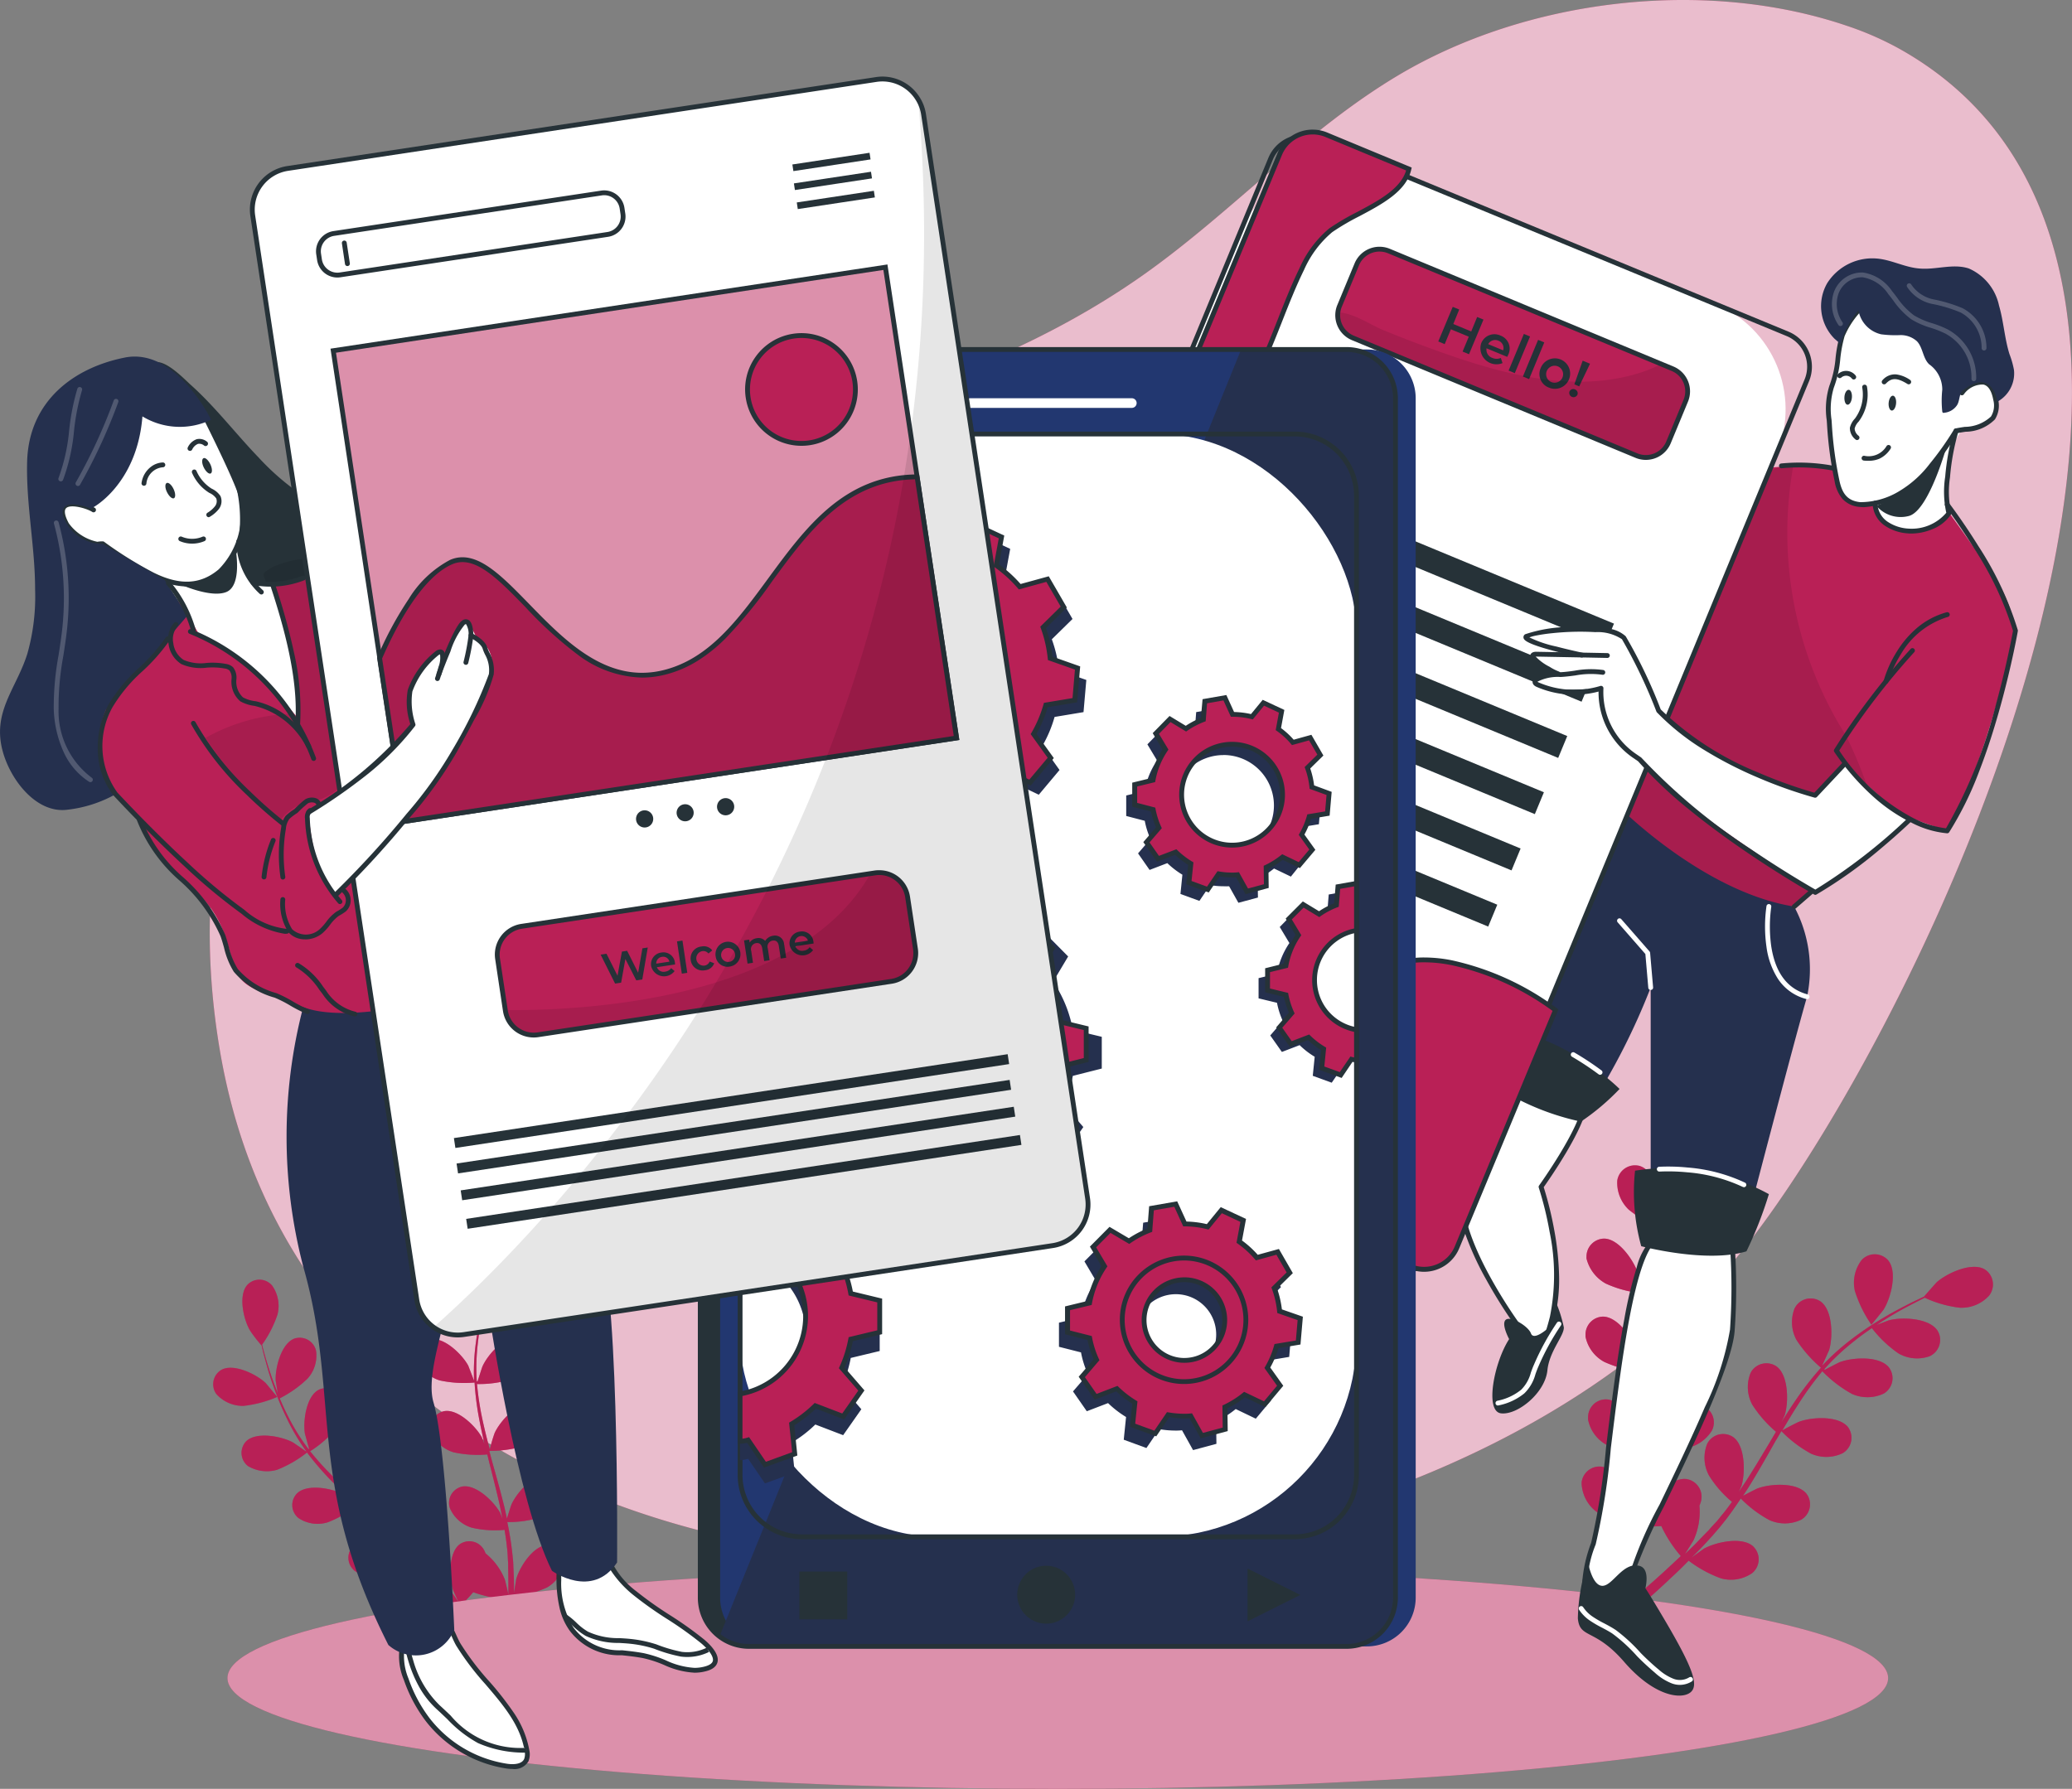 <svg xmlns="http://www.w3.org/2000/svg" width="134.049" height="115.755" viewBox="0 0 134.049 115.755">
  <rect x="0" y="0" width="134.049" height="115.755" fill="#808080" stroke="none"/>
  <g id="Usability_testing-bro" data-name="Usability testing-bro" transform="translate(-30.724 -64.817)">
    <g id="freepik--background-simple--inject-24" transform="translate(44.294 64.817)">
      <path id="Path_2164" data-name="Path 2164" d="M151.117,69.677c-5.977,3.555-10.739,8.823-16.407,12.852-7.222,5.128-15.742,8.115-24.344,10.271-10.7,2.672-22.608,4.632-29.809,12.99-6.192,7.178-7.284,17.6-5.705,26.953,7.312,43.313,77.045,40.885,99.041,12.322,11.71-15.2,34.462-63.113,9.675-77.063a20.186,20.186,0,0,0-3.489-1.529C170.892,63.366,159.425,64.74,151.117,69.677Z" transform="translate(-74.205 -64.817)" fill="#b92056"/>
      <path id="Path_2165" data-name="Path 2165" d="M151.117,69.677c-5.977,3.555-10.739,8.823-16.407,12.852-7.222,5.128-15.742,8.115-24.344,10.271-10.7,2.672-22.608,4.632-29.809,12.99-6.192,7.178-7.284,17.6-5.705,26.953,7.312,43.313,77.045,40.885,99.041,12.322,11.71-15.2,34.462-63.113,9.675-77.063a20.186,20.186,0,0,0-3.489-1.529C170.892,63.366,159.425,64.74,151.117,69.677Z" transform="translate(-74.205 -64.817)" fill="#fff" opacity="0.7"/>
    </g>
    <g id="freepik--Plants--inject-24" transform="translate(44.514 137.347)">
      <g id="freepik--freepik--Plants--inject-2--inject-24" transform="translate(88.53 0)">
        <path id="Path_2166" data-name="Path 2166" d="M416.195,329.431s.749-.911.79-.977c.462-.74.921-2.434.293-3.193a1.158,1.158,0,0,0-1.632-.1,1.279,1.279,0,0,0-.091.094,2.412,2.412,0,0,0-.431,1.988A8.126,8.126,0,0,0,416.195,329.431Z" transform="translate(-397.444 -316.239)" fill="#b92056"/>
        <path id="Path_2167" data-name="Path 2167" d="M384.749,306.89l-.1-.069c-.846-.493-2.444.253-3.1.833-.056.053-.83.936-.83.936h0c-.25.115-.515.247-.815.387-.531.275-1.145.584-1.779.964a20.24,20.24,0,0,0-2,1.336,15.327,15.327,0,0,0-2,1.791l.459-1.017c.253-.836.243-2.6-.562-3.158a1.155,1.155,0,0,0-1.6.334l-.066.112a2.434,2.434,0,0,0,.109,2.035,8.294,8.294,0,0,0,1.595,1.813,20.448,20.448,0,0,0-1.679,2.163c-.3.44-.587.893-.868,1.348l.206-.456c.25-.836.247-2.6-.559-3.155a1.161,1.161,0,0,0-1.6.337l-.059.109a2.427,2.427,0,0,0,.106,2.032,7.743,7.743,0,0,0,1.542,1.766l-.312.531c-.506.846-1.011,1.695-1.532,2.512-.184.287-.375.565-.562.843l.175-.393c.253-.84.247-2.606-.559-3.162a1.161,1.161,0,0,0-1.6.34l-.059.106a2.419,2.419,0,0,0,.106,2.038,7.027,7.027,0,0,0,1.495,1.72c-.2.281-.406.559-.624.821-.15.175-.278.356-.434.521s-.312.334-.453.5c-.312.312-.609.624-.908.936-.206.2-.409.4-.624.593.187-.287.54-.849.562-.9a4.45,4.45,0,0,0,.375-2.222,1.706,1.706,0,0,0,.087-.24,1.158,1.158,0,0,0-.768-1.448,1,1,0,0,1-.122-.031c-.968-.156-2.185,1.114-2.587,1.894-.022.047-.225.571-.343.9.041-.2.081-.406.122-.624.078-.421.147-.846.222-1.3.028-.225.056-.446.087-.671s.041-.465.062-.7c.037-.54.05-1.092.05-1.651a7.127,7.127,0,0,0,2.322.147,2.462,2.462,0,0,0,1.682-1.152,1.161,1.161,0,0,0-.54-1.56.743.743,0,0,0-.115-.047c-.936-.312-2.338.768-2.846,1.479-.022.047-.343.59-.509.9,0-.334,0-.668-.016-1-.041-.977-.106-1.963-.172-2.949l-.056-.905a8.024,8.024,0,0,0,2.406.162,2.448,2.448,0,0,0,1.679-1.155,1.158,1.158,0,0,0-.568-1.539,1.088,1.088,0,0,0-.247-.081c-.936-.312-2.334.771-2.846,1.476-.028.059-.481.846-.587,1.052-.037-.659-.072-1.32-.075-1.976a19.68,19.68,0,0,1,.137-2.643,7.441,7.441,0,0,0,2.419.162,2.428,2.428,0,0,0,1.679-1.152,1.161,1.161,0,0,0-.543-1.545.743.743,0,0,0-.115-.047c-.936-.312-2.334.768-2.843,1.476-.022.053-.375.646-.531.936l-.047-.022a14.877,14.877,0,0,1,.606-2.578c.153-.465.312-.9.49-1.32a7.843,7.843,0,0,0,2.334.409,2.386,2.386,0,0,0,1.8-.958,1.161,1.161,0,0,0-.375-1.6.492.492,0,0,0-.1-.059c-.9-.4-2.406.509-2.993,1.155-.019.044-.312.431-.518.721l.253-.559c.312-.68.624-1.276.911-1.8.165-.312.312-.568.471-.815a7.246,7.246,0,0,0,2.247-.708,2.469,2.469,0,0,0,1.158-1.676,1.158,1.158,0,0,0-1.052-1.248.974.974,0,0,0-.134,0c-.977.056-1.916,1.56-2.125,2.406a10.157,10.157,0,0,0-.153,1.248c-.15.237-.312.493-.468.774-.312.521-.624,1.114-.955,1.785-.119.25-.234.5-.346.749-.212.478-.409.971-.581,1.464a14.959,14.959,0,0,0-.69,2.615v.028c-.037-.284-.181-1.074-.2-1.13-.253-.836-1.23-2.31-2.213-2.331A1.158,1.158,0,0,0,358.889,306a.769.769,0,0,0,0,.119,2.555,2.555,0,0,0,1.248,1.623,7.265,7.265,0,0,0,2.328.624,20.442,20.442,0,0,0-.2,2.725c0,.534,0,1.067.016,1.607-.041-.247-.084-.465-.094-.493-.25-.836-1.23-2.3-2.213-2.325a1.158,1.158,0,0,0-1.149,1.164v.131a2.4,2.4,0,0,0,1.214,1.635,7.109,7.109,0,0,0,2.266.609c0,.209.016.415.025.624.041.989.091,1.976.106,2.943V318c-.041-.218-.075-.4-.075-.44-.253-.836-1.23-2.306-2.213-2.325a1.152,1.152,0,0,0-1.155,1.155,1.385,1.385,0,0,0,0,.159,2.391,2.391,0,0,0,1.211,1.638,7.456,7.456,0,0,0,2.185.624c0,.343-.031.69-.053,1.027-.025.228-.034.449-.072.674s-.065.446-.1.668c-.081.424-.159.861-.247,1.27-.059.284-.122.559-.181.83,0-.34-.022-1-.028-1.058-.122-.871-.871-2.466-1.832-2.631a1.161,1.161,0,0,0-1.3,1v.112a2.429,2.429,0,0,0,.952,1.8,7.869,7.869,0,0,0,2.185.983c-.1.449-.206.889-.312,1.3-.359,1.429-.715,2.606-.971,3.433-.031.106-.066.206-.1.293l.59.275c.044-.115.069-.243.112-.387.243-.836.574-2.035.905-3.486.109-.459.212-.952.312-1.458a14.622,14.622,0,0,0,1.479-.025,8.493,8.493,0,0,0,1.264,1.944c-.334.312-.665.624-.98.914-1.089,1-2.019,1.788-2.7,2.325-.106.078-.2.153-.287.225l.687.312.037-.031c.662-.565,1.6-1.379,2.681-2.406.34-.312.708-.671,1.067-1.042a7.968,7.968,0,0,0,2.1,1.148,2.413,2.413,0,0,0,2.01-.343,1.155,1.155,0,0,0,.153-1.632.736.736,0,0,0-.081-.091c-.718-.665-2.441-.281-3.2.147l-.79.568c.15-.15.29-.278.446-.446.312-.312.59-.624.905-.967.144-.169.293-.337.44-.512s.29-.362.437-.543c.331-.434.646-.886.955-1.351a7.68,7.68,0,0,0,1.857,1.4,2.443,2.443,0,0,0,2.047-.028,1.152,1.152,0,0,0,.415-1.579l-.069-.1c-.609-.765-2.369-.655-3.187-.337-.053.019-.624.312-.918.468.184-.281.365-.559.54-.849.509-.833,1-1.7,1.482-2.556.15-.265.312-.521.456-.783a8,8,0,0,0,1.919,1.461,2.436,2.436,0,0,0,2.044-.028,1.155,1.155,0,0,0,.412-1.589.835.835,0,0,0-.062-.1c-.624-.765-2.369-.655-3.19-.337-.062.022-.861.424-1.064.556.337-.574.674-1.142,1.033-1.692a20.991,20.991,0,0,1,1.56-2.144,8.123,8.123,0,0,0,1.929,1.476,2.478,2.478,0,0,0,2.047-.031,1.158,1.158,0,0,0,.4-1.589.853.853,0,0,0-.069-.1c-.609-.765-2.369-.655-3.19-.337-.053.019-.668.334-.958.493l-.034-.044a14.664,14.664,0,0,1,1.941-1.82c.381-.312.762-.58,1.139-.836a7.805,7.805,0,0,0,1.71,1.629,2.4,2.4,0,0,0,2.029.187,1.158,1.158,0,0,0,.574-1.529l-.059-.112c-.524-.83-2.285-.905-3.121-.687-.047,0-.493.187-.833.312.175-.115.35-.231.518-.334.624-.4,1.223-.724,1.751-1l.849-.434a7.426,7.426,0,0,0,2.266.646,2.4,2.4,0,0,0,1.894-.777A1.164,1.164,0,0,0,384.749,306.89Z" transform="translate(-358.57 -297.213)" fill="#b92056"/>
        <path id="Path_2168" data-name="Path 2168" d="M366.656,309.3a8.541,8.541,0,0,0,2.1,1.248s.115-1.17.119-1.248c-.016-.874-.574-2.55-1.514-2.828a1.161,1.161,0,0,0-1.417.827.8.8,0,0,0-.025.119A2.4,2.4,0,0,0,366.656,309.3Z" transform="translate(-363.61 -303.558)" fill="#b92056"/>
        <path id="Path_2169" data-name="Path 2169" d="M384.749,306.89l-.1-.069c-.846-.493-2.444.253-3.1.833-.056.053-.83.936-.83.936h0c-.25.115-.515.247-.815.387-.531.275-1.145.584-1.779.964a20.24,20.24,0,0,0-2,1.336,15.327,15.327,0,0,0-2,1.791l.459-1.017c.253-.836.243-2.6-.562-3.158a1.155,1.155,0,0,0-1.6.334l-.066.112a2.434,2.434,0,0,0,.109,2.035,8.294,8.294,0,0,0,1.595,1.813,20.448,20.448,0,0,0-1.679,2.163c-.3.44-.587.893-.868,1.348l.206-.456c.25-.836.247-2.6-.559-3.155a1.161,1.161,0,0,0-1.6.337l-.059.109a2.427,2.427,0,0,0,.106,2.032,7.743,7.743,0,0,0,1.542,1.766l-.312.531c-.506.846-1.011,1.695-1.532,2.512-.184.287-.375.565-.562.843l.175-.393c.253-.84.247-2.606-.559-3.162a1.161,1.161,0,0,0-1.6.34l-.059.106a2.419,2.419,0,0,0,.106,2.038,7.027,7.027,0,0,0,1.495,1.72c-.2.281-.406.559-.624.821-.15.175-.278.356-.434.521s-.312.334-.453.5c-.312.312-.609.624-.908.936-.206.2-.409.4-.624.593.187-.287.54-.849.562-.9a4.45,4.45,0,0,0,.375-2.222,1.706,1.706,0,0,0,.087-.24,1.158,1.158,0,0,0-.768-1.448,1,1,0,0,1-.122-.031c-.968-.156-2.185,1.114-2.587,1.894-.022.047-.225.571-.343.9.041-.2.081-.406.122-.624.078-.421.147-.846.222-1.3.028-.225.056-.446.087-.671s.041-.465.062-.7c.037-.54.05-1.092.05-1.651a7.127,7.127,0,0,0,2.322.147,2.462,2.462,0,0,0,1.682-1.152,1.161,1.161,0,0,0-.54-1.56.743.743,0,0,0-.115-.047c-.936-.312-2.338.768-2.846,1.479-.022.047-.343.59-.509.9,0-.334,0-.668-.016-1-.041-.977-.106-1.963-.172-2.949l-.056-.905a8.024,8.024,0,0,0,2.406.162,2.448,2.448,0,0,0,1.679-1.155,1.158,1.158,0,0,0-.568-1.539,1.088,1.088,0,0,0-.247-.081c-.936-.312-2.334.771-2.846,1.476-.028.059-.481.846-.587,1.052-.037-.659-.072-1.32-.075-1.976a19.68,19.68,0,0,1,.137-2.643,7.441,7.441,0,0,0,2.419.162,2.428,2.428,0,0,0,1.679-1.152,1.161,1.161,0,0,0-.543-1.545.743.743,0,0,0-.115-.047c-.936-.312-2.334.768-2.843,1.476-.022.053-.375.646-.531.936l-.047-.022a14.877,14.877,0,0,1,.606-2.578c.153-.465.312-.9.49-1.32a7.843,7.843,0,0,0,2.334.409,2.386,2.386,0,0,0,1.8-.958,1.161,1.161,0,0,0-.375-1.6.492.492,0,0,0-.1-.059c-.9-.4-2.406.509-2.993,1.155-.019.044-.312.431-.518.721l.253-.559c.312-.68.624-1.276.911-1.8.165-.312.312-.568.471-.815a7.246,7.246,0,0,0,2.247-.708,2.469,2.469,0,0,0,1.158-1.676,1.158,1.158,0,0,0-1.052-1.248.974.974,0,0,0-.134,0c-.977.056-1.916,1.56-2.125,2.406a10.157,10.157,0,0,0-.153,1.248c-.15.237-.312.493-.468.774-.312.521-.624,1.114-.955,1.785-.119.25-.234.5-.346.749-.212.478-.409.971-.581,1.464a14.959,14.959,0,0,0-.69,2.615v.028c-.037-.284-.181-1.074-.2-1.13-.253-.836-1.23-2.31-2.213-2.331A1.158,1.158,0,0,0,358.889,306a.769.769,0,0,0,0,.119,2.555,2.555,0,0,0,1.248,1.623,7.265,7.265,0,0,0,2.328.624,20.442,20.442,0,0,0-.2,2.725c0,.534,0,1.067.016,1.607-.041-.247-.084-.465-.094-.493-.25-.836-1.23-2.3-2.213-2.325a1.158,1.158,0,0,0-1.149,1.164v.131a2.4,2.4,0,0,0,1.214,1.635,7.109,7.109,0,0,0,2.266.609c0,.209.016.415.025.624.041.989.091,1.976.106,2.943V318c-.041-.218-.075-.4-.075-.44-.253-.836-1.23-2.306-2.213-2.325a1.152,1.152,0,0,0-1.155,1.155,1.385,1.385,0,0,0,0,.159,2.391,2.391,0,0,0,1.211,1.638,7.456,7.456,0,0,0,2.185.624c0,.343-.031.69-.053,1.027-.025.228-.034.449-.072.674s-.065.446-.1.668c-.081.424-.159.861-.247,1.27-.059.284-.122.559-.181.83,0-.34-.022-1-.028-1.058-.122-.871-.871-2.466-1.832-2.631a1.161,1.161,0,0,0-1.3,1v.112a2.429,2.429,0,0,0,.952,1.8,7.869,7.869,0,0,0,2.185.983c-.1.449-.206.889-.312,1.3-.359,1.429-.715,2.606-.971,3.433-.031.106-.066.206-.1.293l.59.275c.044-.115.069-.243.112-.387.243-.836.574-2.035.905-3.486.109-.459.212-.952.312-1.458a14.622,14.622,0,0,0,1.479-.025,8.493,8.493,0,0,0,1.264,1.944c-.334.312-.665.624-.98.914-1.089,1-2.019,1.788-2.7,2.325-.106.078-.2.153-.287.225l.687.312.037-.031c.662-.565,1.6-1.379,2.681-2.406.34-.312.708-.671,1.067-1.042a7.968,7.968,0,0,0,2.1,1.148,2.413,2.413,0,0,0,2.01-.343,1.155,1.155,0,0,0,.153-1.632.736.736,0,0,0-.081-.091c-.718-.665-2.441-.281-3.2.147l-.79.568c.15-.15.29-.278.446-.446.312-.312.59-.624.905-.967.144-.169.293-.337.44-.512s.29-.362.437-.543c.331-.434.646-.886.955-1.351a7.68,7.68,0,0,0,1.857,1.4,2.443,2.443,0,0,0,2.047-.028,1.152,1.152,0,0,0,.415-1.579l-.069-.1c-.609-.765-2.369-.655-3.187-.337-.053.019-.624.312-.918.468.184-.281.365-.559.54-.849.509-.833,1-1.7,1.482-2.556.15-.265.312-.521.456-.783a8,8,0,0,0,1.919,1.461,2.436,2.436,0,0,0,2.044-.028,1.155,1.155,0,0,0,.412-1.589.835.835,0,0,0-.062-.1c-.624-.765-2.369-.655-3.19-.337-.062.022-.861.424-1.064.556.337-.574.674-1.142,1.033-1.692a20.991,20.991,0,0,1,1.56-2.144,8.123,8.123,0,0,0,1.929,1.476,2.478,2.478,0,0,0,2.047-.031,1.158,1.158,0,0,0,.4-1.589.853.853,0,0,0-.069-.1c-.609-.765-2.369-.655-3.19-.337-.053.019-.668.334-.958.493l-.034-.044a14.664,14.664,0,0,1,1.941-1.82c.381-.312.762-.58,1.139-.836a7.805,7.805,0,0,0,1.71,1.629,2.4,2.4,0,0,0,2.029.187,1.158,1.158,0,0,0,.574-1.529l-.059-.112c-.524-.83-2.285-.905-3.121-.687-.047,0-.493.187-.833.312.175-.115.35-.231.518-.334.624-.4,1.223-.724,1.751-1l.849-.434a7.426,7.426,0,0,0,2.266.646,2.4,2.4,0,0,0,1.894-.777A1.164,1.164,0,0,0,384.749,306.89Z" transform="translate(-358.57 -297.213)" fill="#b92056" opacity="0.5"/>
        <path id="Path_2170" data-name="Path 2170" d="M416.195,329.431s.749-.911.79-.977c.462-.74.921-2.434.293-3.193a1.158,1.158,0,0,0-1.632-.1,1.279,1.279,0,0,0-.091.094,2.412,2.412,0,0,0-.431,1.988A8.126,8.126,0,0,0,416.195,329.431Z" transform="translate(-397.444 -316.239)" fill="#b92056" opacity="0.3"/>
        <path id="Path_2171" data-name="Path 2171" d="M366.656,309.3a8.541,8.541,0,0,0,2.1,1.248s.115-1.17.119-1.248c-.016-.874-.574-2.55-1.514-2.828a1.161,1.161,0,0,0-1.417.827.8.8,0,0,0-.025.119A2.4,2.4,0,0,0,366.656,309.3Z" transform="translate(-363.61 -303.558)" fill="#b92056" opacity="0.3"/>
      </g>
      <g id="freepik--freepik-plants-inject-2--inject-24" transform="translate(0 5.721)">
        <path id="Path_2172" data-name="Path 2172" d="M122.985,331.071s-.109-1.1-.125-1.164c-.187-.793-1.008-2.21-1.923-2.291a1.074,1.074,0,0,0-1.133,1.014.793.793,0,0,0,0,.122,2.209,2.209,0,0,0,1.03,1.589A7.718,7.718,0,0,0,122.985,331.071Z" transform="translate(-105.791 -323.847)" fill="#b92056"/>
        <path id="Path_2173" data-name="Path 2173" d="M98.719,315.544l-.115.022c-.88.237-1.439,1.782-1.479,2.6,0,.072.081,1.17.081,1.17h0c-.091.243-.178.5-.281.8-.165.531-.365,1.139-.531,1.81a18.829,18.829,0,0,0-.428,2.185,14.215,14.215,0,0,0-.125,2.5l-.375-.971c-.387-.718-1.56-1.873-2.456-1.7a1.074,1.074,0,0,0-.827,1.276.951.951,0,0,0,.031.119,2.241,2.241,0,0,0,1.417,1.264,7.523,7.523,0,0,0,2.244.134,19.168,19.168,0,0,0,.331,2.531c.094.487.206.974.312,1.461l-.169-.437c-.387-.715-1.56-1.873-2.45-1.7a1.083,1.083,0,0,0-.83,1.286l.031.109a2.236,2.236,0,0,0,1.414,1.264,7.291,7.291,0,0,0,2.185.14l.137.562c.228.889.456,1.782.655,2.662.069.312.128.624.187.936l-.144-.375c-.39-.718-1.56-1.873-2.459-1.707a1.083,1.083,0,0,0-.827,1.286l.031.109a2.236,2.236,0,0,0,1.42,1.267,6.584,6.584,0,0,0,2.116.14c.053.312.1.624.137.936.019.215.053.418.062.624s.022.421.034.624c0,.4.016.818.016,1.208v.793c-.069-.312-.209-.914-.228-.961a4.138,4.138,0,0,0-1.248-1.7,1.543,1.543,0,0,0-.1-.219,1.08,1.08,0,0,0-1.461-.44,1.048,1.048,0,0,0-.1.059c-.74.537-.7,2.185-.449,2.956.019.044.231.521.375.821l-.331-.49c-.228-.328-.462-.652-.715-1-.128-.165-.259-.331-.384-.5s-.281-.334-.424-.5c-.331-.381-.69-.749-1.058-1.117a7.019,7.019,0,0,0,1.623-1.442,2.255,2.255,0,0,0,.34-1.873,1.08,1.08,0,0,0-1.379-.659l-.1.044c-.811.418-1.027,2.05-.893,2.856.019.044.165.624.259.936-.222-.219-.443-.437-.674-.649-.674-.624-1.37-1.22-2.066-1.823l-.624-.559a7.531,7.531,0,0,0,1.685-1.483,2.293,2.293,0,0,0,.34-1.873,1.074,1.074,0,0,0-1.389-.624.9.9,0,0,0-.218.109c-.808.418-1.024,2.047-.893,2.849.022.059.243.877.312,1.08-.462-.409-.936-.821-1.355-1.248a18.37,18.37,0,0,1-1.673-1.823,6.949,6.949,0,0,0,1.695-1.492,2.281,2.281,0,0,0,.343-1.873,1.086,1.086,0,0,0-1.383-.652.724.724,0,0,0-.1.044c-.811.418-1.024,2.047-.889,2.849.019.05.181.671.272.967l-.044.019a13.585,13.585,0,0,1-1.308-2.094c-.209-.406-.39-.805-.552-1.192a7.394,7.394,0,0,0,1.8-1.276,2.213,2.213,0,0,0,.546-1.816,1.086,1.086,0,0,0-1.3-.8.415.415,0,0,0-.106.031c-.852.328-1.248,1.926-1.2,2.737.016.041.078.49.137.815l-.2-.531c-.25-.646-.434-1.248-.593-1.785-.087-.312-.165-.587-.228-.846a7.306,7.306,0,0,0,1-1.954,2.275,2.275,0,0,0-.35-1.873,1.077,1.077,0,0,0-1.517-.122,1.129,1.129,0,0,0-.087.084c-.605.683-.234,2.288.2,2.984a9.5,9.5,0,0,0,.727.936c.059.256.125.527.206.818.147.54.312,1.152.552,1.8.087.243.175.484.268.721q.268.684.59,1.345a13.733,13.733,0,0,0,1.27,2.157v.028c-.215-.162-.83-.584-.88-.609-.721-.384-2.335-.705-3-.069a1.083,1.083,0,0,0,.022,1.529.628.628,0,0,0,.084.075,2.392,2.392,0,0,0,1.873.25,7.47,7.47,0,0,0,1.951-1.124,18.772,18.772,0,0,0,1.667,1.923c.35.356.708.7,1.074,1.045-.187-.134-.362-.25-.387-.262-.718-.384-2.331-.7-2.99-.066a1.077,1.077,0,0,0,0,1.526,1.058,1.058,0,0,0,.091.081,2.228,2.228,0,0,0,1.873.275,6.686,6.686,0,0,0,1.891-1.1c.144.131.281.262.424.39.68.624,1.367,1.248,2.016,1.873.234.222.449.446.668.668-.169-.115-.312-.212-.34-.237-.718-.384-2.331-.7-2.993-.066a1.077,1.077,0,0,0,0,1.523.835.835,0,0,0,.112.1,2.219,2.219,0,0,0,1.873.275,6.713,6.713,0,0,0,1.844-1.049c.218.234.437.474.646.708.134.165.275.312.4.49s.253.337.378.506c.228.331.465.671.677,1,.15.228.29.449.431.665-.228-.218-.677-.643-.718-.677-.655-.487-2.185-1.042-2.943-.515a1.08,1.08,0,0,0-.2,1.514.587.587,0,0,0,.069.081,2.27,2.27,0,0,0,1.816.556,7.648,7.648,0,0,0,2.085-.805c.231.365.456.724.659,1.064.712,1.177,1.248,2.185,1.629,2.893.05.087.094.175.131.253l.568-.209c-.047-.1-.115-.206-.181-.328-.393-.712-.971-1.717-1.71-2.89-.234-.371-.493-.762-.758-1.164a13.04,13.04,0,0,0,.952-1,7.689,7.689,0,0,0,2.116.443c0,.431-.019.849-.037,1.248-.056,1.376-.144,2.512-.234,3.315q-.028.181-.037.337l.662-.24v-.047c.059-.805.14-1.963.169-3.352,0-.437.022-.908,0-1.392a7.646,7.646,0,0,0,2.144-.624,2.249,2.249,0,0,0,1.089-1.56,1.08,1.08,0,0,0-.977-1.174h-.112c-.914.041-1.791,1.433-2.007,2.216,0,.05-.094.568-.14.9v-.59c0-.4-.028-.8-.044-1.233,0-.206-.031-.415-.05-.624s-.05-.428-.075-.646c-.069-.5-.159-1.011-.265-1.517a6.723,6.723,0,0,0,2.147-.312,2.278,2.278,0,0,0,1.326-1.373,1.077,1.077,0,0,0-.774-1.311l-.112-.025c-.905-.1-1.988,1.139-2.316,1.888-.022.047-.2.605-.293.914-.066-.312-.128-.605-.206-.914-.218-.883-.468-1.773-.718-2.659-.075-.275-.147-.543-.218-.815a7.4,7.4,0,0,0,2.225-.312,2.287,2.287,0,0,0,1.326-1.373,1.086,1.086,0,0,0-.78-1.317l-.106-.022c-.908-.094-1.988,1.139-2.319,1.873a9.875,9.875,0,0,0-.312,1.07c-.162-.6-.312-1.2-.443-1.795a19,19,0,0,1-.384-2.447,7.173,7.173,0,0,0,2.241-.312,2.3,2.3,0,0,0,1.323-1.373,1.08,1.08,0,0,0-.786-1.308.75.75,0,0,0-.115-.022c-.905-.1-1.988,1.136-2.316,1.888-.022.05-.218.662-.312.958h-.05a13.421,13.421,0,0,1,.069-2.478c.047-.453.119-.886.193-1.3a7.15,7.15,0,0,0,2.2-.062,2.223,2.223,0,0,0,1.454-1.217,1.077,1.077,0,0,0-.624-1.383l-.112-.034c-.893-.2-2.1.914-2.512,1.62-.022.037-.2.446-.337.752.037-.187.075-.381.115-.559.15-.674.312-1.283.487-1.816.1-.312.187-.581.272-.846a6.959,6.959,0,0,0,1.916-1.074,2.245,2.245,0,0,0,.73-1.766A1.086,1.086,0,0,0,98.719,315.544Z" transform="translate(-78.963 -315.542)" fill="#b92056"/>
        <path id="Path_2174" data-name="Path 2174" d="M76.873,350.864a7.714,7.714,0,0,0,2.185-.581s-.7-.843-.749-.9c-.59-.562-2.063-1.292-2.865-.855a1.086,1.086,0,0,0-.384,1.486.93.93,0,0,0,.062.091A2.3,2.3,0,0,0,76.873,350.864Z" transform="translate(-74.909 -338.14)" fill="#b92056"/>
        <path id="Path_2175" data-name="Path 2175" d="M98.719,315.544l-.115.022c-.88.237-1.439,1.782-1.479,2.6,0,.072.081,1.17.081,1.17h0c-.091.243-.178.5-.281.8-.165.531-.365,1.139-.531,1.81a18.829,18.829,0,0,0-.428,2.185,14.215,14.215,0,0,0-.125,2.5l-.375-.971c-.387-.718-1.56-1.873-2.456-1.7a1.074,1.074,0,0,0-.827,1.276.951.951,0,0,0,.031.119,2.241,2.241,0,0,0,1.417,1.264,7.523,7.523,0,0,0,2.244.134,19.168,19.168,0,0,0,.331,2.531c.094.487.206.974.312,1.461l-.169-.437c-.387-.715-1.56-1.873-2.45-1.7a1.083,1.083,0,0,0-.83,1.286l.031.109a2.236,2.236,0,0,0,1.414,1.264,7.291,7.291,0,0,0,2.185.14l.137.562c.228.889.456,1.782.655,2.662.069.312.128.624.187.936l-.144-.375c-.39-.718-1.56-1.873-2.459-1.707a1.083,1.083,0,0,0-.827,1.286l.031.109a2.236,2.236,0,0,0,1.42,1.267,6.584,6.584,0,0,0,2.116.14c.053.312.1.624.137.936.019.215.053.418.062.624s.022.421.034.624c0,.4.016.818.016,1.208v.793c-.069-.312-.209-.914-.228-.961a4.138,4.138,0,0,0-1.248-1.7,1.543,1.543,0,0,0-.1-.219,1.08,1.08,0,0,0-1.461-.44,1.048,1.048,0,0,0-.1.059c-.74.537-.7,2.185-.449,2.956.019.044.231.521.375.821l-.331-.49c-.228-.328-.462-.652-.715-1-.128-.165-.259-.331-.384-.5s-.281-.334-.424-.5c-.331-.381-.69-.749-1.058-1.117a7.019,7.019,0,0,0,1.623-1.442,2.255,2.255,0,0,0,.34-1.873,1.08,1.08,0,0,0-1.379-.659l-.1.044c-.811.418-1.027,2.05-.893,2.856.019.044.165.624.259.936-.222-.219-.443-.437-.674-.649-.674-.624-1.37-1.22-2.066-1.823l-.624-.559a7.531,7.531,0,0,0,1.685-1.483,2.293,2.293,0,0,0,.34-1.873,1.074,1.074,0,0,0-1.389-.624.9.9,0,0,0-.218.109c-.808.418-1.024,2.047-.893,2.849.022.059.243.877.312,1.08-.462-.409-.936-.821-1.355-1.248a18.37,18.37,0,0,1-1.673-1.823,6.949,6.949,0,0,0,1.695-1.492,2.281,2.281,0,0,0,.343-1.873,1.086,1.086,0,0,0-1.383-.652.724.724,0,0,0-.1.044c-.811.418-1.024,2.047-.889,2.849.019.05.181.671.272.967l-.044.019a13.585,13.585,0,0,1-1.308-2.094c-.209-.406-.39-.805-.552-1.192a7.394,7.394,0,0,0,1.8-1.276,2.213,2.213,0,0,0,.546-1.816,1.086,1.086,0,0,0-1.3-.8.415.415,0,0,0-.106.031c-.852.328-1.248,1.926-1.2,2.737.016.041.078.49.137.815l-.2-.531c-.25-.646-.434-1.248-.593-1.785-.087-.312-.165-.587-.228-.846a7.306,7.306,0,0,0,1-1.954,2.275,2.275,0,0,0-.35-1.873,1.077,1.077,0,0,0-1.517-.122,1.129,1.129,0,0,0-.087.084c-.605.683-.234,2.288.2,2.984a9.5,9.5,0,0,0,.727.936c.059.256.125.527.206.818.147.54.312,1.152.552,1.8.087.243.175.484.268.721q.268.684.59,1.345a13.733,13.733,0,0,0,1.27,2.157v.028c-.215-.162-.83-.584-.88-.609-.721-.384-2.335-.705-3-.069a1.083,1.083,0,0,0,.022,1.529.628.628,0,0,0,.084.075,2.392,2.392,0,0,0,1.873.25,7.47,7.47,0,0,0,1.951-1.124,18.772,18.772,0,0,0,1.667,1.923c.35.356.708.7,1.074,1.045-.187-.134-.362-.25-.387-.262-.718-.384-2.331-.7-2.99-.066a1.077,1.077,0,0,0,0,1.526,1.058,1.058,0,0,0,.091.081,2.228,2.228,0,0,0,1.873.275,6.686,6.686,0,0,0,1.891-1.1c.144.131.281.262.424.39.68.624,1.367,1.248,2.016,1.873.234.222.449.446.668.668-.169-.115-.312-.212-.34-.237-.718-.384-2.331-.7-2.993-.066a1.077,1.077,0,0,0,0,1.523.835.835,0,0,0,.112.1,2.219,2.219,0,0,0,1.873.275,6.713,6.713,0,0,0,1.844-1.049c.218.234.437.474.646.708.134.165.275.312.4.49s.253.337.378.506c.228.331.465.671.677,1,.15.228.29.449.431.665-.228-.218-.677-.643-.718-.677-.655-.487-2.185-1.042-2.943-.515a1.08,1.08,0,0,0-.2,1.514.587.587,0,0,0,.069.081,2.27,2.27,0,0,0,1.816.556,7.648,7.648,0,0,0,2.085-.805c.231.365.456.724.659,1.064.712,1.177,1.248,2.185,1.629,2.893.05.087.094.175.131.253l.568-.209c-.047-.1-.115-.206-.181-.328-.393-.712-.971-1.717-1.71-2.89-.234-.371-.493-.762-.758-1.164a13.04,13.04,0,0,0,.952-1,7.689,7.689,0,0,0,2.116.443c0,.431-.019.849-.037,1.248-.056,1.376-.144,2.512-.234,3.315q-.028.181-.037.337l.662-.24v-.047c.059-.805.14-1.963.169-3.352,0-.437.022-.908,0-1.392a7.646,7.646,0,0,0,2.144-.624,2.249,2.249,0,0,0,1.089-1.56,1.08,1.08,0,0,0-.977-1.174h-.112c-.914.041-1.791,1.433-2.007,2.216,0,.05-.094.568-.14.9v-.59c0-.4-.028-.8-.044-1.233,0-.206-.031-.415-.05-.624s-.05-.428-.075-.646c-.069-.5-.159-1.011-.265-1.517a6.723,6.723,0,0,0,2.147-.312,2.278,2.278,0,0,0,1.326-1.373,1.077,1.077,0,0,0-.774-1.311l-.112-.025c-.905-.1-1.988,1.139-2.316,1.888-.022.047-.2.605-.293.914-.066-.312-.128-.605-.206-.914-.218-.883-.468-1.773-.718-2.659-.075-.275-.147-.543-.218-.815a7.4,7.4,0,0,0,2.225-.312,2.287,2.287,0,0,0,1.326-1.373,1.086,1.086,0,0,0-.78-1.317l-.106-.022c-.908-.094-1.988,1.139-2.319,1.873a9.875,9.875,0,0,0-.312,1.07c-.162-.6-.312-1.2-.443-1.795a19,19,0,0,1-.384-2.447,7.173,7.173,0,0,0,2.241-.312,2.3,2.3,0,0,0,1.323-1.373,1.08,1.08,0,0,0-.786-1.308.75.75,0,0,0-.115-.022c-.905-.1-1.988,1.136-2.316,1.888-.022.05-.218.662-.312.958h-.05a13.421,13.421,0,0,1,.069-2.478c.047-.453.119-.886.193-1.3a7.15,7.15,0,0,0,2.2-.062,2.223,2.223,0,0,0,1.454-1.217,1.077,1.077,0,0,0-.624-1.383l-.112-.034c-.893-.2-2.1.914-2.512,1.62-.022.037-.2.446-.337.752.037-.187.075-.381.115-.559.15-.674.312-1.283.487-1.816.1-.312.187-.581.272-.846a6.959,6.959,0,0,0,1.916-1.074,2.245,2.245,0,0,0,.73-1.766A1.086,1.086,0,0,0,98.719,315.544Z" transform="translate(-78.963 -315.542)" fill="#b92056" opacity="0.5"/>
        <path id="Path_2176" data-name="Path 2176" d="M122.985,331.071s-.109-1.1-.125-1.164c-.187-.793-1.008-2.21-1.923-2.291a1.074,1.074,0,0,0-1.133,1.014.793.793,0,0,0,0,.122,2.209,2.209,0,0,0,1.03,1.589A7.718,7.718,0,0,0,122.985,331.071Z" transform="translate(-105.791 -323.847)" fill="#b92056" opacity="0.3"/>
        <path id="Path_2177" data-name="Path 2177" d="M76.873,350.864a7.714,7.714,0,0,0,2.185-.581s-.7-.843-.749-.9c-.59-.562-2.063-1.292-2.865-.855a1.086,1.086,0,0,0-.384,1.486.93.93,0,0,0,.062.091A2.3,2.3,0,0,0,76.873,350.864Z" transform="translate(-74.909 -338.14)" fill="#b92056" opacity="0.3"/>
      </g>
    </g>
    <g id="freepik--Shadow--inject-24" transform="translate(45.441 166.234)">
      <ellipse id="Ellipse_133" data-name="Ellipse 133" cx="53.718" cy="7.169" rx="53.718" ry="7.169" transform="translate(0)" fill="#b92056"/>
      <ellipse id="Ellipse_134" data-name="Ellipse 134" cx="53.718" cy="7.169" rx="53.718" ry="7.169" transform="translate(0)" fill="#fff" opacity="0.5"/>
    </g>
    <g id="freepik--character-2--inject-24" transform="translate(88.686 72.765)">
      <path id="Path_2178" data-name="Path 2178" d="M390.692,172.067s-1.91,8.789-4.416,12.952l-2.862-1.011-1.423,1.192-6.052,5.093s-9.157-3.052-10.858-6.033.659-6.91.659-6.91l5.977-14.388.053-.028,2.569-1.37s.465-.059,1.17-.109c.24-.019.512-.031.8-.044a13,13,0,0,1,4.557.443,8.5,8.5,0,0,0,4.032.524s2.559,3.433,4.151,5.824A8.43,8.43,0,0,1,390.692,172.067Z" transform="translate(-318.268 -139.198)" fill="#b92056"/>
      <path id="Path_2179" data-name="Path 2179" d="M335.933,284.07a46.2,46.2,0,0,0-2.384,8.689c-.325,3.243,3.673,8.767,3.673,8.767s-1.935,3.458-1.289,4.541,2.5-1.623,3.414-5.19-.718-8.427-.718-8.427,2.643-3.745,2.781-5.387S335.933,284.07,335.933,284.07Z" transform="translate(-296.987 -223.589)" fill="#fff"/>
      <path id="Path_2180" data-name="Path 2180" d="M335.626,283.57a.154.154,0,0,1,.036,0,25.475,25.475,0,0,1,2.862.882,9.541,9.541,0,0,1,1.957.966c.621.429.917.866.881,1.3-.131,1.565-2.441,4.879-2.81,5.4a22.94,22.94,0,0,1,.69,2.822,18.543,18.543,0,0,1,.3,2.753,10.472,10.472,0,0,1-.278,2.865,15.656,15.656,0,0,1-1.545,3.89c-.362.619-1.066,1.658-1.7,1.658a.58.58,0,0,1-.509-.317c-.3-.494-.162-1.441.4-2.816a18.785,18.785,0,0,1,.861-1.794,31.919,31.919,0,0,1-1.949-3.1A19.04,19.04,0,0,1,333.5,295.2a6.769,6.769,0,0,1-.453-2.8,31.441,31.441,0,0,1,1.342-5.592c.559-1.751,1.085-3.123,1.09-3.137A.156.156,0,0,1,335.626,283.57Zm.385,22.229c.268,0,.786-.4,1.434-1.5a15.338,15.338,0,0,0,1.512-3.811,13.722,13.722,0,0,0-.024-5.485,22,22,0,0,0-.7-2.853.156.156,0,0,1,.021-.141c.027-.037,2.667-3.729,2.8-5.309.049-.586-.887-1.278-2.636-1.948a25.123,25.123,0,0,0-2.691-.839,44.459,44.459,0,0,0-2.364,8.52c-.132,1.294.466,3.2,1.73,5.5a31.086,31.086,0,0,0,1.985,3.145.156.156,0,0,1,.01.17,18.323,18.323,0,0,0-.894,1.849c-.509,1.241-.659,2.141-.422,2.534C335.859,305.782,335.95,305.8,336.011,305.8Z" transform="translate(-296.643 -223.245)" fill="#263238"/>
      <path id="Path_2181" data-name="Path 2181" d="M341.167,336.971s-.531-.974-.222-1.248,1.458.4,1.635.883,1.058-.3,1.058-.3l.509-1.829a8.666,8.666,0,0,1,.556,1.726c.044.531-.936,1.536-1.061,2.787-.147,1.47-1.944,2.918-3.005,2.784S340.193,338.475,341.167,336.971Z" transform="translate(-301.494 -258.267)" fill="#263238"/>
      <path id="Path_2182" data-name="Path 2182" d="M340.886,344.247a.156.156,0,0,1-.029-.309,3.506,3.506,0,0,0,1.534-.713,2.431,2.431,0,0,0,.626-1.105c.06-.168.123-.343.2-.513a16.294,16.294,0,0,1,1.493-2.728.156.156,0,0,1,.258.175,15.979,15.979,0,0,0-1.465,2.677v0c-.071.16-.132.329-.19.492a2.7,2.7,0,0,1-.719,1.239l0,0a3.818,3.818,0,0,1-1.673.778Z" transform="translate(-301.94 -261.245)" fill="#fff"/>
      <path id="Path_2183" data-name="Path 2183" d="M381.991,184.815l-6.052,5.093s-9.157-3.052-10.858-6.033.659-6.91.659-6.91l5.977-14.388.053-.028c1.248-.353,2.5-1.055,3.745-1.479a7.241,7.241,0,0,1,.84-.24,1.091,1.091,0,0,1-.037.2,24.59,24.59,0,0,0,3.4,17.415,26.233,26.233,0,0,1,1.4,3.355,9.918,9.918,0,0,1,.777,2.132A5.075,5.075,0,0,1,381.991,184.815Z" transform="translate(-318.268 -138.812)" opacity="0.1"/>
      <path id="Path_2184" data-name="Path 2184" d="M412.775,140.868s.175,1.223,1.976,1.454a3.121,3.121,0,0,0,2.809-1.13,9.252,9.252,0,0,1,.022-3.2,4.393,4.393,0,0,1,.83-2.207s2.091.025,2.219-1.61-1.926-2.528-2.6-1.835-1.56-1.832-1.56-1.832l-2.394-1.379-1.757-1.56-1.367,1.32s-.449,1.56-.556,2.31-.624,2.069-.624,2.721a27.666,27.666,0,0,0,.593,5.371,1.932,1.932,0,0,0,1.938,1.358C412.775,140.56,412.775,140.868,412.775,140.868Z" transform="translate(-349.433 -115.933)" fill="#fff"/>
      <path id="Path_2185" data-name="Path 2185" d="M359.3,344.374a7.108,7.108,0,0,1,.478-3.789c.889-2.369,1.688-17.88,3.942-19.662,1.454-1.149,5.047.393,5.047.393a38.743,38.743,0,0,1,0,5.434c-.2,3.358-6.317,14.422-6.367,15.411a1.938,1.938,0,0,0,.346.849Z" transform="translate(-314.653 -248.648)" fill="#fff"/>
      <path id="Path_2186" data-name="Path 2186" d="M358.957,344.186a.156.156,0,0,1-.153-.126,5.8,5.8,0,0,1-.037-1.852,9.189,9.189,0,0,1,.521-2.021,45.044,45.044,0,0,0,.963-6.172c.332-2.7.707-5.767,1.186-8.319a26.524,26.524,0,0,1,.8-3.331,4.118,4.118,0,0,1,1.039-1.908,2.6,2.6,0,0,1,1.639-.459,10.738,10.738,0,0,1,3.566.831.156.156,0,0,1,.094.132,39.041,39.041,0,0,1,0,5.454c-.129,2.2-2.7,7.529-4.579,11.42a34.733,34.733,0,0,0-1.786,3.975,1.789,1.789,0,0,0,.316.763.156.156,0,0,1-.069.237l-3.446,1.364A.157.157,0,0,1,358.957,344.186Zm5.961-23.876a2.3,2.3,0,0,0-1.445.392c-.609.482-1.191,2.181-1.729,5.052-.477,2.543-.852,5.6-1.183,8.3a44.552,44.552,0,0,1-.981,6.243,7.192,7.192,0,0,0-.5,3.518l3.089-1.223a2.105,2.105,0,0,1-.266-.751.157.157,0,0,1,0-.031,25.748,25.748,0,0,1,1.818-4.109c.9-1.871,2.027-4.2,2.921-6.289a18.371,18.371,0,0,0,1.628-5.015v0a38.72,38.72,0,0,0,.007-5.315A10.371,10.371,0,0,0,364.918,320.31Z" transform="translate(-314.309 -248.304)" fill="#263238"/>
      <path id="Path_2187" data-name="Path 2187" d="M358.416,388.59a12.306,12.306,0,0,0-.646,3.677c.125,1.336,1.089.609,2.993,2.809s3.623,2.441,4.248,2.01.253-1.545-1.682-4.819-1.217-1.838-1.217-1.838.393-1.364-.353-1.56c-1.08-.281-1.72,1.289-2.4,1.289S358.416,388.59,358.416,388.59Z" transform="translate(-313.652 -295.489)" fill="#263238"/>
      <path id="Path_2188" data-name="Path 2188" d="M364.532,402.91a1.458,1.458,0,0,1-.545-.105,3.524,3.524,0,0,1-1.069-.68c-.413-.351-.8-.707-1.144-1.059l-.006-.006a10.476,10.476,0,0,0-1.608-1.473c-.213-.14-.445-.262-.669-.381a6.99,6.99,0,0,1-.828-.488,2.545,2.545,0,0,1-.647-.664.156.156,0,0,1,.259-.174,2.236,2.236,0,0,0,.569.584,6.645,6.645,0,0,0,.793.466c.232.123.471.249.7.4l.007,0A10.789,10.789,0,0,1,362,400.849c.34.345.718.7,1.123,1.039l.005,0a3.211,3.211,0,0,0,.976.622,1.152,1.152,0,0,0,1.033-.088.156.156,0,0,1,.164.266A1.464,1.464,0,0,1,364.532,402.91Z" transform="translate(-313.813 -301.831)" fill="#fff"/>
      <path id="Path_2189" data-name="Path 2189" d="M411.729,139.565a2.529,2.529,0,0,1-.3-.017,1.674,1.674,0,0,1-1.117-.533,2.373,2.373,0,0,1-.494-1.129,24.777,24.777,0,0,1-.487-3.592c-.006-.111-.014-.225-.023-.346a5.076,5.076,0,0,1,.17-2.238,6.643,6.643,0,0,0,.4-1.785,8.645,8.645,0,0,1,.291-1.521,3.934,3.934,0,0,1,.9-1.472,10.953,10.953,0,0,1,1.271-1.128.156.156,0,1,1,.193.245,5.5,5.5,0,0,0-2.07,2.45,8.406,8.406,0,0,0-.279,1.467,6.978,6.978,0,0,1-.419,1.868,4.786,4.786,0,0,0-.145,2.093c.009.122.017.238.023.35a24.461,24.461,0,0,0,.481,3.547c.192.928.568,1.325,1.342,1.416a4.845,4.845,0,0,0,2.606-.757,6.951,6.951,0,0,0,1.909-1.738,19.225,19.225,0,0,0,1.556-2.2.156.156,0,0,1,.1-.071c.179-.043.382-.073.6-.106a2.518,2.518,0,0,0,1.695-.668,1.365,1.365,0,0,0,.151-1.072c-.108-.593-.325-.931-.648-1a1.494,1.494,0,0,0-1.257.634.156.156,0,1,1-.252-.184,1.785,1.785,0,0,1,1.579-.755.934.934,0,0,1,.55.376,2.115,2.115,0,0,1,.335.876,1.676,1.676,0,0,1-.2,1.309,2.719,2.719,0,0,1-1.9.8c-.182.028-.356.054-.508.087a19.562,19.562,0,0,1-1.548,2.183,7.136,7.136,0,0,1-2.006,1.816A5.7,5.7,0,0,1,411.729,139.565Z" transform="translate(-349.088 -114.694)" fill="#263238"/>
      <path id="Path_2190" data-name="Path 2190" d="M422.544,143.076a.155.155,0,0,1-.082-.023c-.661-.408-1.025-.414-1.393-.026a.156.156,0,1,1-.227-.214,1.064,1.064,0,0,1,.884-.38,2.042,2.042,0,0,1,.9.354.156.156,0,0,1-.082.289Z" transform="translate(-357.02 -126.155)" fill="#263238"/>
      <path id="Path_2191" data-name="Path 2191" d="M414.658,148.177a.155.155,0,0,1-.094-.032.938.938,0,0,1-.374-.722.155.155,0,0,1,0-.041,1.292,1.292,0,0,1,.329-.6,2.617,2.617,0,0,0,.471-2,.156.156,0,1,1,.307-.054,2.93,2.93,0,0,1-.534,2.245l-.014.016a.98.98,0,0,0-.251.443.627.627,0,0,0,.249.462.156.156,0,0,1-.094.281Z" transform="translate(-352.473 -127.648)" fill="#263238"/>
      <path id="Path_2192" data-name="Path 2192" d="M417.051,158.108c-.091,0-.186,0-.288-.013a.156.156,0,0,1,.027-.311,1.34,1.34,0,0,0,1.444-.626.156.156,0,1,1,.256.178,1.719,1.719,0,0,1-.727.643A1.762,1.762,0,0,1,417.051,158.108Z" transform="translate(-354.145 -136.24)" fill="#263238"/>
      <path id="Path_2193" data-name="Path 2193" d="M422.708,147.351c-.022.265-.15.471-.281.462s-.222-.237-.2-.5.15-.474.281-.462S422.733,147.086,422.708,147.351Z" transform="translate(-358.002 -129.194)" fill="#263238"/>
      <path id="Path_2194" data-name="Path 2194" d="M413.543,146.141c-.025.265-.15.471-.284.462s-.219-.237-.2-.506.15-.471.284-.459S413.565,145.876,413.543,146.141Z" transform="translate(-351.695 -128.362)" fill="#263238"/>
      <path id="Path_2195" data-name="Path 2195" d="M412.654,142.275a.156.156,0,0,1-.124-.061.468.468,0,0,0-.681-.066.156.156,0,0,1-.207-.234.78.78,0,0,1,1.135.109.156.156,0,0,1-.124.251Z" transform="translate(-350.685 -125.666)" fill="#263238"/>
      <path id="Path_2196" data-name="Path 2196" d="M421.418,160.436c-.075,0-.148,0-.219-.009a3.005,3.005,0,0,1-1.528-.513h0a1.8,1.8,0,0,1-.769-1.439.156.156,0,0,1,.312-.006,1.487,1.487,0,0,0,.635,1.188,2.693,2.693,0,0,0,1.371.46h.005a2.934,2.934,0,0,0,2.442-1.026,6.369,6.369,0,0,1-.07-2.336,15.354,15.354,0,0,1,.555-3.012.156.156,0,1,1,.3.087,15.044,15.044,0,0,0-.544,2.956s0,.008,0,.011a6.06,6.06,0,0,0,.079,2.288.156.156,0,0,1-.019.116,2.567,2.567,0,0,1-1.221.96A3.545,3.545,0,0,1,421.418,160.436Z" transform="translate(-355.713 -133.859)" fill="#263238"/>
      <path id="Path_2197" data-name="Path 2197" d="M348.961,231.78s5.48,5.6,11.435,6.554a8.575,8.575,0,0,1,.833,5.836c-.836,2.859-4.057,15.246-4.057,15.246l-6.058-.727V243.574a43.3,43.3,0,0,1-3.879,7.646l-6-3.121S343.252,236.427,348.961,231.78Z" transform="translate(-302.284 -187.619)" fill="#25304e"/>
      <path id="Path_2198" data-name="Path 2198" d="M368.112,259.862a.156.156,0,0,1-.155-.143l-.189-2.184-1.789-2.046a.156.156,0,1,1,.235-.205l1.823,2.085a.156.156,0,0,1,.038.089l.193,2.235a.156.156,0,0,1-.142.169Z" transform="translate(-319.282 -203.75)" fill="#fff"/>
      <path id="Path_2199" data-name="Path 2199" d="M369.5,307.078a13.149,13.149,0,0,0,.4,4.887s4.229,1.124,6.807.331a25.753,25.753,0,0,0,1.451-3.7A13.618,13.618,0,0,0,369.5,307.078Z" transform="translate(-321.682 -239.272)" fill="#263238"/>
      <path id="Path_2200" data-name="Path 2200" d="M337.9,281.208a16.47,16.47,0,0,0,6.41,2.906,15.1,15.1,0,0,0,2.5-2.113s-3.883-3.9-8.442-3.9Z" transform="translate(-299.993 -219.483)" fill="#263238"/>
      <path id="Path_2201" data-name="Path 2201" d="M421.336,196.392a.156.156,0,0,1-.151-.2,7.555,7.555,0,0,1,.856-1.888,6.467,6.467,0,0,1,1.247-1.478,4.994,4.994,0,0,1,1.961-1.055.156.156,0,1,1,.082.3,5.3,5.3,0,0,0-3.026,2.4,7.353,7.353,0,0,0-.819,1.8A.156.156,0,0,1,421.336,196.392Z" transform="translate(-357.282 -160.096)" fill="#263238"/>
      <path id="Path_2202" data-name="Path 2202" d="M417.407,126.916c-.284.225-.2.705-.418,1a1.114,1.114,0,0,1-.808.459.112.112,0,0,1-.084,0,.128.128,0,0,1-.041-.081,6.654,6.654,0,0,1,0-1.411,2,2,0,0,0-.849-1.645c-.409-.387-.4-1.077-.786-1.486a1.561,1.561,0,0,0-1.111-.4,7.089,7.089,0,0,1-1.208-.053,1.932,1.932,0,0,1-1.47-1.56,6.138,6.138,0,0,0-1.158,2.185l-.393-.343a2.987,2.987,0,0,1-.474-3.583,3.458,3.458,0,0,1,3.4-1.582c.874.122,1.685.556,2.565.624,1.07.1,2.185-.34,3.205,0a3.386,3.386,0,0,1,1.951,2.4c.3,1.03.356,2.119.677,3.143a5.619,5.619,0,0,1,.29,1.024,2.085,2.085,0,0,1-1.077,2.054S419.311,125.418,417.407,126.916Z" transform="translate(-348.362 -109.614)" fill="#25304e"/>
      <path id="Path_2203" data-name="Path 2203" d="M419.642,128.337h0a.156.156,0,0,1-.152-.16,3.212,3.212,0,0,0-1.693-2.923,6.377,6.377,0,0,0-.939-.371,5.229,5.229,0,0,1-1.259-.551,5.172,5.172,0,0,1-1.177-1.232c-.1-.133-.206-.27-.312-.4a2.484,2.484,0,0,0-1.662-1.088,1.635,1.635,0,0,0-1.539,1.006,2.069,2.069,0,0,0,.236,1.907.156.156,0,0,1-.257.178,2.381,2.381,0,0,1-.271-2.2l0,0a1.938,1.938,0,0,1,1.84-1.2h.007a2.764,2.764,0,0,1,1.886,1.2c.109.134.215.274.318.408a4.865,4.865,0,0,0,1.1,1.161,4.922,4.922,0,0,0,1.185.515,6.7,6.7,0,0,1,.986.391h0a3.539,3.539,0,0,1,1.858,3.206A.156.156,0,0,1,419.642,128.337Z" transform="translate(-349.908 -111.618)" fill="#fff" opacity="0.2"/>
      <path id="Path_2204" data-name="Path 2204" d="M430.98,127.9h0a.156.156,0,0,1-.155-.157,2.6,2.6,0,0,0-1.354-2.3,9.172,9.172,0,0,0-1.8-.549l-.012,0A2.566,2.566,0,0,1,426,123.781a.156.156,0,0,1,.273-.151,2.271,2.271,0,0,0,1.46.966,9.485,9.485,0,0,1,1.866.57l.014.007a2.907,2.907,0,0,1,1.524,2.576A.156.156,0,0,1,430.98,127.9Z" transform="translate(-360.584 -113.167)" fill="#fff" opacity="0.2"/>
      <rect id="Rectangle_480" data-name="Rectangle 480" width="65.26" height="37.537" rx="7.366" transform="translate(0.203 60.52) rotate(-67.557)" fill="#fff"/>
      <path id="Rectangle_480_-_Outline" data-name="Rectangle 480 - Outline" d="M2.454,0H63.117a2.457,2.457,0,0,1,2.454,2.454V35.393a2.457,2.457,0,0,1-2.454,2.454H2.454A2.457,2.457,0,0,1,0,35.393V2.454A2.457,2.457,0,0,1,2.454,0ZM63.117,37.537a2.146,2.146,0,0,0,2.144-2.144V2.454A2.146,2.146,0,0,0,63.117.311H2.454A2.146,2.146,0,0,0,.311,2.454V35.393a2.146,2.146,0,0,0,2.144,2.144Z" transform="translate(0 60.605) rotate(-67.557)" fill="#263238"/>
      <path id="Path_2205" data-name="Path 2205" d="M330.533,126.291l-1.114,2.687a1.589,1.589,0,0,1-2.075.858L309,122.222a1.589,1.589,0,0,1-.971-1.648,1.519,1.519,0,0,1,.112-.428l1.114-2.687a1.589,1.589,0,0,1,2.079-.858l18.345,7.615a1.585,1.585,0,0,1,.855,2.075Z" transform="translate(-279.437 -108.303)" fill="#b92056"/>
      <path id="Path_2206" data-name="Path 2206" d="M331.8,129.264l-.936,2.241-.415-.172.4-.961-1.158-.481-.4.961-.415-.175.936-2.238.418.172-.381.939,1.158.481.384-.936Z" transform="translate(-293.788 -116.531)" fill="#263238"/>
      <path id="Path_2207" data-name="Path 2207" d="M339.341,135.577,338,135.022a.559.559,0,0,0,.384.624.665.665,0,0,0,.54,0l.112.334a1.039,1.039,0,0,1-1.383-1.276.918.918,0,0,1,1.248-.506.9.9,0,0,1,.5,1.248Zm-1.233-.824.967.4a.5.5,0,0,0-.312-.624.512.512,0,0,0-.655.222Z" transform="translate(-299.79 -120.432)" fill="#263238"/>
      <path id="Path_2208" data-name="Path 2208" d="M344.436,134.05l.4.165-.986,2.375-.4-.169Z" transform="translate(-303.811 -120.39)" fill="#263238"/>
      <path id="Path_2209" data-name="Path 2209" d="M347.4,135.28l.4.165-.983,2.375-.4-.169Z" transform="translate(-305.854 -121.236)" fill="#263238"/>
      <path id="Path_2210" data-name="Path 2210" d="M349.9,139.762a.986.986,0,1,1,.546,1.248.936.936,0,0,1-.546-1.248Zm1.417.587a.549.549,0,1,0-.718.3.549.549,0,0,0,.718-.3Z" transform="translate(-308.193 -123.874)" fill="#263238"/>
      <path id="Path_2211" data-name="Path 2211" d="M356.029,141.584a.265.265,0,0,1,.359-.137.262.262,0,0,1,.153.35.278.278,0,0,1-.512-.212Zm.855-2,.474.2-.7,1.464-.312-.131Z" transform="translate(-312.454 -124.194)" fill="#263238"/>
      <rect id="Rectangle_481" data-name="Rectangle 481" width="25.249" height="1.532" transform="matrix(0.924, 0.383, -0.383, 0.924, 23.125, 22.736)" fill="#263238"/>
      <rect id="Rectangle_482" data-name="Rectangle 482" width="25.249" height="1.532" transform="matrix(0.924, 0.383, -0.383, 0.924, 21.615, 26.373)" fill="#263238"/>
      <rect id="Rectangle_483" data-name="Rectangle 483" width="25.249" height="1.532" transform="matrix(0.924, 0.383, -0.383, 0.924, 20.102, 30.011)" fill="#263238"/>
      <rect id="Rectangle_484" data-name="Rectangle 484" width="25.249" height="1.532" transform="matrix(0.924, 0.383, -0.383, 0.924, 18.592, 33.648)" fill="#263238"/>
      <rect id="Rectangle_485" data-name="Rectangle 485" width="25.249" height="1.532" transform="matrix(0.924, 0.383, -0.383, 0.924, 17.084, 37.289)" fill="#263238"/>
      <rect id="Rectangle_486" data-name="Rectangle 486" width="25.249" height="1.532" transform="matrix(0.924, 0.383, -0.383, 0.924, 15.575, 40.924)" fill="#263238"/>
      <path id="Path_2212" data-name="Path 2212" d="M284.263,267.088l-6.37,15.346a2.31,2.31,0,0,1-3.018,1.248L253,274.6a9.735,9.735,0,0,1,5.284-3.286c3.205-.712,6.866.156,9.6-1.648,2.213-1.451,3.3-4.369,5.727-5.412a6.686,6.686,0,0,1,3.929-.234A17.608,17.608,0,0,1,284.263,267.088Z" transform="translate(-241.59 -209.669)" fill="#b92056"/>
      <path id="Path_2212_-_Outline" data-name="Path 2212 - Outline" d="M275.249,263.335a9.143,9.143,0,0,1,1.764.186h0a17.766,17.766,0,0,1,6.779,3.1l.1.073-6.417,15.458a2.464,2.464,0,0,1-3.222,1.333l-22.07-9.166.134-.163a9.891,9.891,0,0,1,5.368-3.339h0a20.838,20.838,0,0,1,3.713-.361c2.136-.08,4.153-.155,5.838-1.265a11.566,11.566,0,0,0,2.476-2.495,9.142,9.142,0,0,1,3.275-2.93A5.688,5.688,0,0,1,275.249,263.335Zm1.7.492a8.828,8.828,0,0,0-1.7-.179,5.379,5.379,0,0,0-2.134.4,8.78,8.78,0,0,0-3.156,2.84,11.8,11.8,0,0,1-2.547,2.559,7.376,7.376,0,0,1-2.873,1.065,24.111,24.111,0,0,1-3.125.252,20.614,20.614,0,0,0-3.656.353,9.636,9.636,0,0,0-5.062,3.072l21.678,9a2.151,2.151,0,0,0,2.814-1.164l6.323-15.233A17.336,17.336,0,0,0,276.951,263.826Z" transform="translate(-241.03 -209.325)" fill="#263238"/>
      <path id="Path_2213" data-name="Path 2213" d="M280.873,98.543a6.827,6.827,0,0,0-1.873,2.5c-1.086,2.216-1.8,4.6-2.906,6.81a11.115,11.115,0,0,1-4.916,5.346,6.435,6.435,0,0,1-1.979.549l8.364-20.127a2.306,2.306,0,0,1,3.018-1.248l5.34,2.216C285.495,96.5,282.558,97.326,280.873,98.543Z" transform="translate(-252.734 -91.596)" fill="#b92056"/>
      <path id="Path_2213_-_Outline" data-name="Path 2213 - Outline" d="M279.155,91.692a2.45,2.45,0,0,1,.946.189l5.461,2.266-.029.128c-.313,1.4-1.858,2.225-3.352,3.019a15.465,15.465,0,0,0-1.758,1.03,6.721,6.721,0,0,0-1.825,2.44c-.529,1.079-.979,2.221-1.414,3.325-.456,1.156-.927,2.352-1.492,3.485a11.119,11.119,0,0,1-4.989,5.418,6.581,6.581,0,0,1-2.027.563l-.263.029,8.466-20.371a2.462,2.462,0,0,1,2.276-1.522Zm6.042,2.641-5.215-2.164a2.15,2.15,0,0,0-2.814,1.164l-8.26,19.877a6.267,6.267,0,0,0,1.665-.5,10.821,10.821,0,0,0,4.841-5.274c.559-1.121,1.028-2.31,1.481-3.46.437-1.11.89-2.258,1.424-3.349v0a6.991,6.991,0,0,1,1.919-2.551h0a15.672,15.672,0,0,1,1.795-1.053C283.418,96.284,284.847,95.525,285.2,94.334Z" transform="translate(-252.193 -91.252)" fill="#263238"/>
      <path id="Path_2214" data-name="Path 2214" d="M330.533,135.318,329.419,138a1.589,1.589,0,0,1-2.075.858L309,131.248a1.589,1.589,0,0,1-.971-1.648c.958,0,2.141.818,2.927,1.139q1.919.787,3.87,1.476c4.085,1.451,8.57,2.6,12.712,1.3a8.007,8.007,0,0,0,1.408-.58l.733.312A1.585,1.585,0,0,1,330.533,135.318Z" transform="translate(-279.437 -117.329)" opacity="0.1"/>
      <path id="Path_2215" data-name="Path 2215" d="M327.606,129.77a1.735,1.735,0,0,1-.667-.133l-18.345-7.615a1.745,1.745,0,0,1-1.066-1.81,1.673,1.673,0,0,1,.124-.471l1.114-2.686a1.745,1.745,0,0,1,2.283-.943l18.345,7.615a1.742,1.742,0,0,1,.939,2.28l-1.114,2.687A1.74,1.74,0,0,1,327.606,129.77Zm-17.229-13.48a1.433,1.433,0,0,0-1.323.884l-1.114,2.687a1.365,1.365,0,0,0-.1.385,1.439,1.439,0,0,0,.875,1.486l18.345,7.615a1.431,1.431,0,0,0,1.872-.774l1.114-2.687a1.429,1.429,0,0,0-.771-1.872L310.928,116.4A1.425,1.425,0,0,0,310.377,116.291Z" transform="translate(-279.092 -107.959)" fill="#263238"/>
      <path id="Path_2216" data-name="Path 2216" d="M371.862,207.874s-4.572,3.4-6.089,4.485c0,0-7.353-4.7-9.962-7.147s-3.745-3.3-3.9-6.064c0,0-3.87.412-4.276-.424a3.608,3.608,0,0,1,1.654-.471s-1.8-.518-1.8-1.177l3.608-.2s-4.057-.609-4.02-.983,4.994-.955,6.329,0a36.054,36.054,0,0,1,2.253,4.722s4.962,4.454,10.121,5.474l1.873-1.994Z" transform="translate(-306.301 -162.574)" fill="#fff"/>
      <path id="Path_2217" data-name="Path 2217" d="M365.4,205.844a.155.155,0,0,1-.039-.005,29.519,29.519,0,0,1-3.751-1.336,25.726,25.726,0,0,1-3.333-1.716,15.442,15.442,0,0,1-3.111-2.466.156.156,0,0,1-.032-.049,33.368,33.368,0,0,0-2.231-4.684,2.853,2.853,0,0,0-1.721-.458,17.156,17.156,0,0,0-2.776.067,10.713,10.713,0,0,0-1.093.161,2.521,2.521,0,0,0-.4.112,7.522,7.522,0,0,0,1.746.591c.852.223,1.676.4,1.685.4a.156.156,0,1,1-.064.306c-.008,0-.841-.176-1.7-.4-1.785-.467-1.948-.7-2.009-.782a.221.221,0,0,1,.07-.318,9.293,9.293,0,0,1,3.176-.469,12.57,12.57,0,0,1,2.029.089,2.028,2.028,0,0,1,1.3.511,31.946,31.946,0,0,1,2.264,4.732,19.807,19.807,0,0,0,6.32,4.089,29.938,29.938,0,0,0,3.618,1.3l1.808-1.926a.156.156,0,0,1,.228.214l-1.873,1.994A.156.156,0,0,1,365.4,205.844Z" transform="translate(-305.932 -162.173)" fill="#263238"/>
      <path id="Path_2218" data-name="Path 2218" d="M366.708,218.163a.156.156,0,0,1-.076-.02c-.019-.011-1.934-1.088-4.284-2.682-1.381-.937-2.64-1.866-3.742-2.763a27.4,27.4,0,0,1-3.369-3.178l-.324-.223a5.131,5.131,0,0,1-2.234-4.289,6.111,6.111,0,0,1-4-.3c-.234-.1-.275-.244-.268-.344a.153.153,0,0,1,0-.02.369.369,0,0,1,.187-.255,3.1,3.1,0,0,1,1.617-.333c.313-.015.625-.056.927-.1a5.791,5.791,0,0,1,1.842-.042.156.156,0,0,1-.057.307,5.471,5.471,0,0,0-1.744.044c-.31.041-.63.083-.957.1h-.007a2.884,2.884,0,0,0-1.457.287l-.013.007a.059.059,0,0,0-.02.017.332.332,0,0,0,.074.042,5.8,5.8,0,0,0,3.992.227.156.156,0,0,1,.2.158,4.847,4.847,0,0,0,2.092,4.232l.341.234a.156.156,0,0,1,.029.026,38.721,38.721,0,0,0,7.061,5.9c2.076,1.408,3.81,2.411,4.188,2.627a36.194,36.194,0,0,0,5.968-4.614.156.156,0,1,1,.217.224c-.008.008-.791.766-1.929,1.719a29.669,29.669,0,0,1-4.18,2.987A.156.156,0,0,1,366.708,218.163Z" transform="translate(-307.222 -168.206)" fill="#263238"/>
      <path id="Path_2219" data-name="Path 2219" d="M349.737,201.529a.156.156,0,0,1-.054-.01,3.375,3.375,0,0,1-.647-.323,3.577,3.577,0,0,1-1.008-.75.327.327,0,0,1-.1-.211.144.144,0,0,1,0-.016c0-.124.105-.269.378-.269h0l3.368.062,1.249.025a.156.156,0,0,1-.006.312l-1.248-.025-3.366-.062h-.022a3.267,3.267,0,0,0,.9.659l.015.009a3.058,3.058,0,0,0,.594.3.156.156,0,0,1-.054.3Z" transform="translate(-306.893 -165.723)" fill="#263238"/>
      <path id="Path_2220" data-name="Path 2220" d="M399.33,258.415a.157.157,0,0,1-.04-.005,3.126,3.126,0,0,1-1.872-1.343,5.057,5.057,0,0,1-.721-2.03,9.336,9.336,0,0,1,0-2.646.156.156,0,1,1,.308.051,9.194,9.194,0,0,0,0,2.555c.265,1.724,1.06,2.77,2.363,3.111a.156.156,0,0,1-.039.307Z" transform="translate(-340.375 -201.707)" fill="#fff"/>
      <path id="Path_2221" data-name="Path 2221" d="M379.787,308.017a.155.155,0,0,1-.07-.017,10.367,10.367,0,0,0-3.581-.941,12.633,12.633,0,0,0-1.809-.048.156.156,0,0,1-.021-.311,12.715,12.715,0,0,1,1.859.049,10.679,10.679,0,0,1,3.692.973.156.156,0,0,1-.07.3Z" transform="translate(-324.937 -239.147)" fill="#fff"/>
      <path id="Path_2222" data-name="Path 2222" d="M358.234,284.441a.156.156,0,0,1-.093-.031,18.559,18.559,0,0,0-1.724-1.139.156.156,0,1,1,.157-.27,18.873,18.873,0,0,1,1.753,1.158.156.156,0,0,1-.093.281Z" transform="translate(-312.678 -222.84)" fill="#fff"/>
      <path id="Path_2223" data-name="Path 2223" d="M403.067,161.252l-.03,0a11.7,11.7,0,0,0-3.366-.16.156.156,0,0,1-.03-.311,12.01,12.01,0,0,1,3.456.164.156.156,0,0,1-.03.309Z" transform="translate(-342.368 -138.738)" fill="#263238"/>
      <path id="Path_2224" data-name="Path 2224" d="M418.194,190.386h0a6.21,6.21,0,0,1-2.332-.7,10.907,10.907,0,0,1-2.336-1.57,15.928,15.928,0,0,1-2.634-2.994.156.156,0,0,1,0-.172,46.842,46.842,0,0,1,4.941-6.495.156.156,0,0,1,.231.21,46.53,46.53,0,0,0-4.853,6.364A12.927,12.927,0,0,0,416,189.4a6.413,6.413,0,0,0,2.118.664,31.7,31.7,0,0,0,3.241-8.05c.676-2.456,1.044-4.455,1.094-4.732a21.172,21.172,0,0,0-2.511-5.325c-.978-1.573-1.858-2.73-1.867-2.742a.156.156,0,1,1,.248-.189c.009.012.9,1.181,1.884,2.766a21.352,21.352,0,0,1,2.557,5.446.157.157,0,0,1,0,.065c0,.021-.377,2.145-1.106,4.793-.428,1.556-.894,2.988-1.384,4.254a21.718,21.718,0,0,1-1.946,3.96A.156.156,0,0,1,418.194,190.386Z" transform="translate(-350.183 -144.412)" fill="#263238"/>
      <path id="Line_15" data-name="Line 15" d="M-.344.742A.156.156,0,0,1-.462.689.156.156,0,0,1-.446.468L.621-.462a.156.156,0,0,1,.22.015.156.156,0,0,1-.015.22L-.241.7A.155.155,0,0,1-.344.742Z" transform="translate(58.465 50.129)" fill="#263238"/>
      <path id="Path_2225" data-name="Path 2225" d="M419.66,160.951a2.066,2.066,0,0,0,2.138.659c1.3-.4,2.447-4.61,2.447-4.61S422.06,160.168,419.66,160.951Z" transform="translate(-356.236 -136.178)" fill="#263238"/>
    </g>
    <g id="freepik--Device--inject-24" transform="translate(75.871 87.276)">
      <path id="Path_2226" data-name="Path 2226" d="M220.86,140.438v77.606A3.158,3.158,0,0,1,217.7,221.2H179.038a3.152,3.152,0,0,1-3.158-3.158V140.438a3.158,3.158,0,0,1,3.158-3.158h38.7a3.158,3.158,0,0,1,3.121,3.158Z" transform="translate(-175.724 -137.124)" fill="#263238"/>
      <path id="Path_2227" data-name="Path 2227" d="M225,140.438v77.606a3.158,3.158,0,0,1-3.158,3.158h-38.7A3.152,3.152,0,0,1,180,218.045V140.438a3.158,3.158,0,0,1,3.158-3.158h38.7A3.158,3.158,0,0,1,225,140.438Z" transform="translate(-178.558 -137.124)" fill="#223770"/>
      <path id="Line_16" data-name="Line 16" d="M9.767-.376H-.688A.312.312,0,0,1-1-.688.312.312,0,0,1-.688-1H9.767a.312.312,0,0,1,.312.312A.312.312,0,0,1,9.767-.376Z" transform="translate(18.309 4.311)" fill="#fff"/>
      <path id="Path_2228" data-name="Path 2228" d="M223.6,140.438v77.606a3.158,3.158,0,0,1-3.158,3.158H181.783a3.174,3.174,0,0,1-1.913-.643l33.747-83.28h6.835a3.158,3.158,0,0,1,3.152,3.158Z" transform="translate(-178.469 -137.124)" fill="#25304e"/>
      <path id="Path_2229" data-name="Path 2229" d="M178.694,136.78h38.7a3.314,3.314,0,0,1,3.275,3.314V217.7a3.318,3.318,0,0,1-3.314,3.314H178.688a3.308,3.308,0,0,1-3.308-3.315V140.094A3.318,3.318,0,0,1,178.694,136.78Zm38.7.312h-38.7a3.006,3.006,0,0,0-3,3V217.7a3.017,3.017,0,0,0,.878,2.125,2.976,2.976,0,0,0,2.119.878h38.669a3.006,3.006,0,0,0,3-3V140.094a3.013,3.013,0,0,0-2.966-3Z" transform="translate(-175.38 -136.78)" fill="#263238"/>
      <rect id="Rectangle_487" data-name="Rectangle 487" width="39.877" height="71.361" rx="12.81" transform="translate(2.734 5.624)" fill="#fff"/>
      <path id="Rectangle_487_-_Outline" data-name="Rectangle 487 - Outline" d="M3.654-.5H35.535a4.154,4.154,0,0,1,4.154,4.154V67.019a4.154,4.154,0,0,1-4.154,4.154H3.654A4.154,4.154,0,0,1-.5,67.019V3.654A4.154,4.154,0,0,1,3.654-.5ZM35.535,70.861a3.846,3.846,0,0,0,3.842-3.842V3.654A3.846,3.846,0,0,0,35.535-.188H3.654A3.846,3.846,0,0,0-.188,3.654V67.019a3.846,3.846,0,0,0,3.842,3.842Z" transform="translate(3.078 5.968)" fill="#263238"/>
      <path id="Path_2230" data-name="Path 2230" d="M245.253,391.348a1.873,1.873,0,1,1-.548-1.34A1.891,1.891,0,0,1,245.253,391.348Z" transform="translate(-220.843 -310.599)" fill="#263238"/>
      <path id="Path_2231" data-name="Path 2231" d="M289.33,393.454V390.04l3.414,1.707Z" transform="translate(-253.766 -310.998)" fill="#263238"/>
      <rect id="Rectangle_488" data-name="Rectangle 488" width="3.099" height="3.099" transform="translate(6.57 79.232)" fill="#263238"/>
      <path id="Path_2232" data-name="Path 2232" d="M270.487,212.8,270,211.73l-1.3.228-.09,1.183a5.069,5.069,0,0,0-1.12.593l-1.033-.624-.914.936.624,1.039a5.181,5.181,0,0,0-.808,1.982l-1.186.287v1.326l1.2.312a4.993,4.993,0,0,0,.371,1.173l-.805.936.746,1.07,1.148-.44a5.5,5.5,0,0,0,.974.749l-.125,1.248,1.227.446.693-1.021a4.994,4.994,0,0,0,.861.075,3.607,3.607,0,0,0,.368,0l.6,1.07,1.264-.34-.019-1.211a5.2,5.2,0,0,0,1.061-.668l1.089.524.846-1.055-.7-.971a4.993,4.993,0,0,0,.493-1.17l1.173-.193.112-1.3-1.1-.4a5.067,5.067,0,0,0-.29-1.248l.836-.821-.655-1.133-1.127.312a5.164,5.164,0,0,0-.936-.861l.212-1.149-1.186-.552-.743.9A5.212,5.212,0,0,0,270.487,212.8Zm-.022,1.935A3.265,3.265,0,1,1,267.2,218,3.265,3.265,0,0,1,270.465,214.739Z" transform="translate(-236.459 -188.338)" fill="#25304e"/>
      <path id="Path_2233" data-name="Path 2233" d="M272.28,210.557l-.49-1.077-1.3.228-.09,1.186a5.287,5.287,0,0,0-1.124.59l-1.03-.624-.918.936.624,1.036a5.206,5.206,0,0,0-.811,1.982l-1.183.287v1.308l1.192.312a5.217,5.217,0,0,0,.375,1.177l-.808.936.749,1.07,1.148-.437a5.425,5.425,0,0,0,.974.749l-.125,1.23,1.227.449.693-1.021a4.967,4.967,0,0,0,.861.075,2.911,2.911,0,0,0,.368-.016l.6,1.074,1.264-.34-.016-1.214a5.354,5.354,0,0,0,1.061-.665l1.089.521.84-1-.7-.971a5.143,5.143,0,0,0,.493-1.17l1.173-.2.112-1.3-1.114-.412a5.264,5.264,0,0,0-.287-1.248l.836-.821-.655-1.133-1.127.312a4.993,4.993,0,0,0-.936-.861l.212-1.152-1.183-.552-.743.905A5.234,5.234,0,0,0,272.28,210.557Zm-.025,1.935a3.265,3.265,0,1,1-3.265,3.265,3.265,3.265,0,0,1,3.265-3.265Z" transform="translate(-237.69 -186.79)" fill="#b92056"/>
      <path id="Path_2233_-_Outline" data-name="Path 2233 - Outline" d="M271.538,208.921l.5,1.1a5.4,5.4,0,0,1,1.095.134l.758-.923,1.4.655-.216,1.173a5.154,5.154,0,0,1,.819.753l1.147-.318.776,1.342-.852.836a5.423,5.423,0,0,1,.251,1.094l1.136.42-.133,1.54-1.2.2a5.305,5.305,0,0,1-.431,1.023l.709.988-1,1.184-1.111-.531a5.521,5.521,0,0,1-.924.579l.016,1.236-1.5.4-.606-1.092c-.094.007-.189.009-.283.007h0a5.138,5.138,0,0,1-.786-.061l-.705,1.039-1.455-.533.127-1.253a5.589,5.589,0,0,1-.845-.65l-1.17.445-.888-1.27.823-.953a5.379,5.379,0,0,1-.326-1.023l-1.215-.318v-1.551l1.2-.292a5.324,5.324,0,0,1,.761-1.858l-.636-1.055,1.089-1.111,1.05.636a5.451,5.451,0,0,1,.98-.514L270,209.19Zm1.711,1.579-.1-.024a5.084,5.084,0,0,0-1.217-.148h-.1l-.482-1.058-1.06.186-.089,1.164-.093.035a5.137,5.137,0,0,0-1.09.572l-.083.057-1.01-.612-.746.762.613,1.018-.056.083a5.02,5.02,0,0,0-.787,1.922l-.018.1-1.162.282V215.9l1.171.307.019.1a5.069,5.069,0,0,0,.363,1.141l.041.091-.794.92.61.871,1.128-.429.071.069a5.275,5.275,0,0,0,.946.727l.085.051-.123,1.207,1,.366.681-1,.1.017a4.823,4.823,0,0,0,.832.073h.005a2.763,2.763,0,0,0,.349-.015l.1-.011.587,1.057,1.029-.277-.015-1.193.091-.043a5.205,5.205,0,0,0,1.03-.645l.077-.061,1.069.511.684-.813-.684-.954.05-.087a4.991,4.991,0,0,0,.478-1.135l.027-.1,1.152-.193.092-1.062-1.094-.4-.01-.1a5.113,5.113,0,0,0-.279-1.211l-.034-.094.822-.806-.534-.924-1.107.307-.065-.077a4.839,4.839,0,0,0-.907-.834l-.081-.058.208-1.131-.964-.45Zm-1.338,1.451a3.421,3.421,0,1,1-2.419,1A3.4,3.4,0,0,1,271.911,211.951Zm0,6.529a3.109,3.109,0,1,0-3.109-3.109A3.112,3.112,0,0,0,271.911,218.48Z" transform="translate(-237.346 -186.406)" fill="#263238"/>
      <path id="Path_2234" data-name="Path 2234" d="M201.571,175.78l-.783-1.72-2.079.362-.147,1.894a8.234,8.234,0,0,0-1.795.936l-1.651-.977-1.467,1.511.989,1.66a8.308,8.308,0,0,0-1.3,3.171l-1.894.462v2.091l1.907.484a8.161,8.161,0,0,0,.6,1.873l-1.292,1.495,1.2,1.717,1.838-.7a8.571,8.571,0,0,0,1.561,1.2l-.2,1.969,1.963.718,1.108-1.632a8.175,8.175,0,0,0,1.379.119,5.271,5.271,0,0,0,.59-.022l.955,1.713,2.026-.543-.028-1.938a8.489,8.489,0,0,0,1.7-1.067l1.742.836,1.342-1.6-1.111-1.56a8.114,8.114,0,0,0,.79-1.873l1.873-.312.181-2.082-1.77-.624a8.334,8.334,0,0,0-.462-2.007l1.339-1.314L209.62,178.2l-1.8.5a8.27,8.27,0,0,0-1.517-1.379l.34-1.838-1.894-.883-1.192,1.445a8.182,8.182,0,0,0-1.982-.262Zm-.037,4.816a3.489,3.489,0,1,1-3.489,3.489A3.489,3.489,0,0,1,201.534,180.6Z" transform="translate(-186.435 -162.425)" fill="#25304e"/>
      <path id="Path_2235" data-name="Path 2235" d="M257.837,318.739l-.584-1.289-1.56.275-.112,1.414a6.179,6.179,0,0,0-1.339.708l-1.248-.727-1.1,1.108.737,1.248a6.208,6.208,0,0,0-.968,2.375l-1.417.343v1.56l1.426.362a6.059,6.059,0,0,0,.446,1.408l-.964,1.117.893,1.283,1.376-.527a6.51,6.51,0,0,0,1.164.9l-.15,1.47,1.467.537.83-1.22a6.345,6.345,0,0,0,1.03.091,3.489,3.489,0,0,0,.443-.019l.715,1.283,1.511-.406-.019-1.451a6.149,6.149,0,0,0,1.267-.8l1.3.624,1-1.2-.833-1.164a6,6,0,0,0,.593-1.4l1.4-.234.134-1.561-1.323-.471a6.355,6.355,0,0,0-.343-1.5l1-.983-.783-1.355-1.348.371a6.116,6.116,0,0,0-1.133-1.03l.253-1.376-1.417-.662-.889,1.08A6.133,6.133,0,0,0,257.837,318.739Zm-.028,3.611a2.609,2.609,0,1,1-2.609,2.609A2.609,2.609,0,0,1,257.809,322.35Z" transform="translate(-226.883 -261.063)" fill="#25304e"/>
      <path id="Path_2236" data-name="Path 2236" d="M259.628,315.749l-.587-1.289-1.56.272-.109,1.417a6.274,6.274,0,0,0-1.342.708l-1.233-.727-1.1,1.108.74,1.248a6.264,6.264,0,0,0-.971,2.375l-1.417.343v1.56l1.429.362a6.056,6.056,0,0,0,.446,1.408l-.955,1.111.9,1.283,1.373-.527a6.643,6.643,0,0,0,1.164.9l-.15,1.47,1.467.537.83-1.22a6.318,6.318,0,0,0,1.03.091,3.413,3.413,0,0,0,.44-.019l.715,1.283,1.514-.406-.019-1.451a6.242,6.242,0,0,0,1.267-.8l1.3.624,1-1.2-.83-1.164a6.046,6.046,0,0,0,.59-1.4l1.4-.234.134-1.561-1.336-.465a6.208,6.208,0,0,0-.346-1.5l1-.983-.783-1.355-1.348.371a6.161,6.161,0,0,0-1.136-1.033l.256-1.373-1.417-.662-.889,1.08A6.131,6.131,0,0,0,259.628,315.749Zm-.028,3.611a2.609,2.609,0,1,1-2.609,2.609A2.609,2.609,0,0,1,259.6,319.36Z" transform="translate(-228.121 -259.006)" fill="#b92056"/>
      <path id="Path_2236_-_Outline" data-name="Path 2236 - Outline" d="M258.789,313.9l.6,1.309a6.3,6.3,0,0,1,1.317.167l.9-1.1,1.636.764-.26,1.394a6.32,6.32,0,0,1,1.018.926l1.37-.377.9,1.564-1.017,1a6.37,6.37,0,0,1,.31,1.345l1.357.473-.155,1.8-1.427.238a6.207,6.207,0,0,1-.528,1.251l.842,1.181-1.157,1.381-1.325-.634a6.406,6.406,0,0,1-1.131.713l.019,1.473-1.748.469-.724-1.3c-.118.009-.237.013-.355.01a6.493,6.493,0,0,1-.955-.077l-.843,1.239-1.7-.62.152-1.493a6.812,6.812,0,0,1-1.035-.8l-1.4.536-1.035-1.482.969-1.128a6.22,6.22,0,0,1-.4-1.254l-1.451-.368v-1.8l1.439-.349a6.375,6.375,0,0,1,.921-2.252l-.751-1.268,1.269-1.28,1.252.739a6.439,6.439,0,0,1,1.2-.633l.111-1.44Zm2.029,1.826-.1-.024a5.982,5.982,0,0,0-1.439-.182h-.1l-.578-1.27-1.322.23-.108,1.395-.092.035a6.126,6.126,0,0,0-1.309.691l-.082.057-1.214-.716-.928.936.729,1.23-.055.082a6.072,6.072,0,0,0-.946,2.316l-.018.1-1.4.338v1.316l1.408.357.018.1a5.905,5.905,0,0,0,.435,1.371l.042.091-.941,1.1.756,1.083,1.352-.519.072.069a6.5,6.5,0,0,0,1.137.878l.084.051-.147,1.447,1.239.453.818-1.2.1.017a6.183,6.183,0,0,0,1,.088h0a3.265,3.265,0,0,0,.42-.018l.1-.011.706,1.267,1.279-.343-.018-1.43.091-.043a6.092,6.092,0,0,0,1.235-.779l.077-.062,1.285.615.846-1.01-.818-1.148.05-.087a5.892,5.892,0,0,0,.575-1.362l.027-.1,1.383-.23.113-1.319-1.315-.458-.01-.1a6.055,6.055,0,0,0-.338-1.463l-.035-.095.987-.969-.662-1.145-1.328.366-.064-.075a6.01,6.01,0,0,0-1.107-1.007l-.082-.058.252-1.353-1.2-.559Zm-1.562,3.092v0a2.765,2.765,0,1,1-2.765,2.765A2.768,2.768,0,0,1,259.256,318.819Zm0,5.218a2.453,2.453,0,1,0-2.453-2.453A2.456,2.456,0,0,0,259.256,324.038Z" transform="translate(-227.777 -258.622)" fill="#263238"/>
      <path id="Path_2237" data-name="Path 2237" d="M297.35,261.023v-1.954a3.265,3.265,0,0,1-2.662-3.77,3.66,3.66,0,0,1,2.662-2.99V249.6l-1.2.212-.094,1.18a5.288,5.288,0,0,0-1.12.6l-1.03-.624-.924.946.624,1.039a5.165,5.165,0,0,0-.808,1.985l-1.186.287v1.308l1.192.287a5.165,5.165,0,0,0,.375,1.177l-.811.936.752,1.067,1.149-.44a5.168,5.168,0,0,0,.974.752l-.125,1.233,1.227.446.693-1.017A1.511,1.511,0,0,0,297.35,261.023Z" transform="translate(-255.335 -214.389)" fill="#25304e"/>
      <path id="Path_2238" data-name="Path 2238" d="M203.749,253.367l-1.17-1.417-1.873.868.334,1.8a8.173,8.173,0,0,0-1.489,1.355l-1.754-.487-1.03,1.779,1.314,1.289a8.2,8.2,0,0,0-.453,1.969l-1.738.624.178,2.044,1.841.312a7.92,7.92,0,0,0,.774,1.835l-1.092,1.526,1.32,1.561,1.71-.821a8.164,8.164,0,0,0,1.663,1.049l-.025,1.9,1.985.531.936-1.682a5.1,5.1,0,0,0,.581.022,7.85,7.85,0,0,0,1.351-.115l1.089,1.6,1.926-.7-.2-1.932a8.613,8.613,0,0,0,1.529-1.18l1.8.693,1.173-1.685-1.267-1.467a8.138,8.138,0,0,0,.587-1.844l1.873-.474v-2.054l-1.873-.449a8.137,8.137,0,0,0-1.273-3.121l.971-1.629-1.439-1.454-1.62.958a8.189,8.189,0,0,0-1.76-.936l-.144-1.873-2.041-.356-.768,1.688A8.2,8.2,0,0,0,203.749,253.367Zm1.985,2.79a5.125,5.125,0,1,1-3.627,1.5,5.128,5.128,0,0,1,3.627-1.5Z" transform="translate(-189.489 -215.634)" fill="#25304e"/>
      <path id="Path_2239" data-name="Path 2239" d="M200.481,251.557l-1.17-1.417-1.873.868.334,1.8a7.971,7.971,0,0,0-1.489,1.354l-1.77-.487-1.03,1.776,1.314,1.292a8.177,8.177,0,0,0-.453,1.966l-1.735.624.175,2.044,1.841.312a7.907,7.907,0,0,0,.777,1.835l-1.092,1.526,1.317,1.56,1.71-.821A8.236,8.236,0,0,0,199,266.84l-.025,1.9,1.985.534.936-1.682a5.037,5.037,0,0,0,.577.022,7.852,7.852,0,0,0,1.351-.119l1.089,1.6,1.926-.705-.2-1.932a8.455,8.455,0,0,0,1.529-1.177l1.8.69,1.173-1.682-1.255-1.464a8.14,8.14,0,0,0,.587-1.845l1.873-.474v-2.05l-1.873-.453a8.114,8.114,0,0,0-1.273-3.121l.971-1.629-1.439-1.454-1.62.958a7.851,7.851,0,0,0-1.76-.936l-.144-1.873-2.041-.356-.768,1.688a8.046,8.046,0,0,0-1.929.268Zm1.985,2.79a5.128,5.128,0,1,1-5.125,5.126,5.128,5.128,0,0,1,5.125-5.126Z" transform="translate(-187.233 -214.389)" fill="#b92056"/>
      <path id="Path_2239_-_Outline" data-name="Path 2239 - Outline" d="M202.72,249.041l2.28.4.145,1.9a8.014,8.014,0,0,1,1.619.861l1.638-.969,1.609,1.627-.982,1.648a8.213,8.213,0,0,1,1.224,3l1.894.458v2.295l-1.895.48a8.306,8.306,0,0,1-.538,1.691l1.269,1.48-1.312,1.881-1.826-.7a8.622,8.622,0,0,1-1.4,1.078l.2,1.955-2.154.789-1.1-1.622a8.027,8.027,0,0,1-1.277.1c-.163,0-.328,0-.492-.014l-.946,1.7-2.22-.6.025-1.925a8.4,8.4,0,0,1-1.527-.96l-1.731.831-1.473-1.746,1.1-1.543a8.07,8.07,0,0,1-.715-1.688l-1.864-.316-.2-2.284,1.756-.632a8.341,8.341,0,0,1,.417-1.811l-1.329-1.307,1.151-1.985,1.791.493a8.132,8.132,0,0,1,1.371-1.247l-.338-1.825,2.092-.969L200.173,251a8.214,8.214,0,0,1,1.77-.246Zm1.987.663-1.8-.314-.759,1.668-.1,0a7.9,7.9,0,0,0-1.891.263l-.1.026-1.157-1.4-1.653.766.33,1.783-.082.058a7.821,7.821,0,0,0-1.46,1.328l-.064.076-1.749-.481-.909,1.567,1.3,1.278-.034.094a8.029,8.029,0,0,0-.444,1.929l-.01.1-1.715.617.154,1.8,1.82.308.027.1a7.757,7.757,0,0,0,.762,1.8l.051.087-1.08,1.51,1.161,1.375,1.69-.811.077.062a8.088,8.088,0,0,0,1.632,1.026l.091.043-.025,1.883,1.75.471.927-1.665.1.01a4.921,4.921,0,0,0,.56.021h0a7.716,7.716,0,0,0,1.325-.116l.1-.017,1.078,1.587,1.7-.622-.194-1.91.085-.051a8.311,8.311,0,0,0,1.5-1.155l.071-.069,1.783.682,1.035-1.483-1.241-1.448.041-.091a7.992,7.992,0,0,0,.576-1.809l.019-.1,1.851-.469V258.2l-1.852-.448-.018-.1a7.909,7.909,0,0,0-1.249-3.061l-.056-.082.96-1.611-1.268-1.282-1.6.948-.083-.058a7.7,7.7,0,0,0-1.725-.918l-.093-.035Zm-2.606,4.1h0a5.284,5.284,0,0,1,0,10.568h0a5.284,5.284,0,0,1,0-10.568Zm0,10.256a4.972,4.972,0,0,0,0-9.943h0a4.972,4.972,0,0,0,0,9.943Z" transform="translate(-186.867 -214.005)" fill="#263238"/>
      <path id="Path_2240" data-name="Path 2240" d="M184.651,327.929l1.089,1.595,1.926-.7-.2-1.935A8.127,8.127,0,0,0,189,325.713l1.8.69,1.177-1.679-1.27-1.467a7.978,7.978,0,0,0,.584-1.851l1.873-.449V318.9l-1.873-.453a8.115,8.115,0,0,0-1.273-3.121l.961-1.635-1.454-1.448-1.62.961a8.042,8.042,0,0,0-1.757-.936L186,310.414l-1.873-.334v4.775a5.125,5.125,0,0,1,0,10.1v3.068A2.2,2.2,0,0,0,184.651,327.929Z" transform="translate(-181.399 -255.993)" fill="#25304e"/>
      <path id="Path_2241" data-name="Path 2241" d="M184.651,324.039l1.089,1.6,1.926-.7-.2-1.935A8.129,8.129,0,0,0,189,321.823l1.8.69,1.177-1.679-1.27-1.467a7.981,7.981,0,0,0,.584-1.851l1.873-.449v-2.054l-1.873-.453a8.114,8.114,0,0,0-1.273-3.121l.961-1.635-1.454-1.448-1.62.961a8.177,8.177,0,0,0-1.757-.936L186,306.524l-1.873-.334v4.775a5.125,5.125,0,0,1,0,10.1v3.068a2.206,2.206,0,0,0,.521-.09Z" transform="translate(-181.399 -253.317)" fill="#b92056"/>
      <path id="Path_2241_-_Outline" data-name="Path 2241 - Outline" d="M185.336,325.414l-1.095-1.606a2.362,2.362,0,0,1-.447.066l-.164.008V320.52l.129-.023a4.969,4.969,0,0,0,0-9.789l-.129-.023v-5.093l2.175.388.148,1.88a8.344,8.344,0,0,1,1.616.861l1.638-.972,1.626,1.619-.973,1.655a8.213,8.213,0,0,1,1.224,3l1.894.458v2.3l-1.894.455a8.143,8.143,0,0,1-.535,1.7l1.285,1.484-1.316,1.878-1.825-.7a8.3,8.3,0,0,1-1.4,1.078l.2,1.957Zm-.964-1.968,1.085,1.592,1.7-.619-.2-1.913.086-.051a7.983,7.983,0,0,0,1.5-1.154l.071-.07,1.784.682,1.037-1.48-1.256-1.451.042-.091a7.832,7.832,0,0,0,.572-1.815l.019-.1,1.851-.444v-1.808l-1.852-.448-.018-.1a7.909,7.909,0,0,0-1.249-3.061l-.055-.082.95-1.616-1.283-1.277-1.6.951-.083-.058a8.033,8.033,0,0,0-1.724-.918l-.092-.035-.145-1.835-1.57-.28v4.459a5.281,5.281,0,0,1,0,10.355v2.767a2.058,2.058,0,0,0,.32-.069Z" transform="translate(-181.055 -252.907)" fill="#263238"/>
      <path id="Path_2242" data-name="Path 2242" d="M199.771,173.34l-.78-1.72-2.079.362-.147,1.9a8.215,8.215,0,0,0-1.795.936l-1.651-.974-1.467,1.479.989,1.66a8.349,8.349,0,0,0-1.3,3.183l-1.894.459v2.094l1.907.481a8.265,8.265,0,0,0,.6,1.873l-1.292,1.495,1.2,1.717,1.841-.705a8.564,8.564,0,0,0,1.56,1.2l-.2,1.966,1.963.718,1.111-1.632a8.15,8.15,0,0,0,1.379.122,4.586,4.586,0,0,0,.587-.025l.958,1.717,2.022-.543-.028-1.941a8.269,8.269,0,0,0,1.7-1.067l1.742.836,1.345-1.6-1.111-1.548a8.173,8.173,0,0,0,.793-1.873l1.873-.312.178-2.085-1.77-.624a8.335,8.335,0,0,0-.459-2l1.336-1.317-1.049-1.81-1.8.5a8.259,8.259,0,0,0-1.517-1.379l.34-1.841-1.9-.883-1.189,1.445A8.2,8.2,0,0,0,199.771,173.34Zm-.025,4.831a3.486,3.486,0,1,1-2.468,1.021A3.489,3.489,0,0,1,199.746,178.171Z" transform="translate(-185.196 -160.746)" fill="#b92056"/>
      <path id="Path_2242_-_Outline" data-name="Path 2242 - Outline" d="M198.739,171.061l.789,1.739a8.371,8.371,0,0,1,1.832.236l1.2-1.462,2.117.985-.344,1.863a8.425,8.425,0,0,1,1.4,1.272l1.822-.5,1.17,2.019-1.351,1.332a8.5,8.5,0,0,1,.423,1.848l1.791.632-.2,2.326-1.9.316a8.337,8.337,0,0,1-.73,1.725l1.123,1.565-1.5,1.783-1.762-.846a8.433,8.433,0,0,1-1.561.982l.028,1.963-2.257.606-.968-1.734a4.763,4.763,0,0,1-.5.016,8.332,8.332,0,0,1-1.3-.107l-1.123,1.65-2.191-.8.205-1.989a8.733,8.733,0,0,1-1.432-1.1l-1.863.714-1.334-1.916,1.306-1.511a8.431,8.431,0,0,1-.55-1.719l-1.929-.486v-2.339l1.916-.464a8.447,8.447,0,0,1,1.249-3.06l-1-1.68,1.637-1.651,1.67.985a8.379,8.379,0,0,1,1.653-.862l.148-1.92Zm2.737,2.326-.1-.025a8.057,8.057,0,0,0-1.953-.251h-.1l-.772-1.7-1.84.321-.145,1.876-.093.035a8.065,8.065,0,0,0-1.76.919l-.082.057L193,173.654l-1.3,1.307.978,1.642-.056.082a8.143,8.143,0,0,0-1.274,3.124l-.018.1-1.874.454v1.85l1.885.475.019.1a8.117,8.117,0,0,0,.588,1.837l.042.091-1.278,1.479,1.056,1.517,1.82-.7.071.07a8.419,8.419,0,0,0,1.532,1.18l.085.051-.2,1.944,1.735.634,1.1-1.615.1.017a8.017,8.017,0,0,0,1.353.119h0a4.465,4.465,0,0,0,.567-.024l.1-.011.949,1.7,1.788-.48-.028-1.92.091-.043a8.119,8.119,0,0,0,1.666-1.047l.077-.062,1.722.827,1.189-1.413-1.1-1.531.051-.087a8.023,8.023,0,0,0,.778-1.837l.027-.1,1.851-.308.157-1.844-1.749-.617-.01-.1a8.187,8.187,0,0,0-.45-1.966l-.034-.094,1.321-1.3-.928-1.6-1.78.491-.064-.075a8.113,8.113,0,0,0-1.488-1.353l-.082-.058.336-1.821-1.678-.781ZM199.4,177.63h0a3.642,3.642,0,1,1-1.4.277A3.621,3.621,0,0,1,199.4,177.63Zm0,6.979a3.333,3.333,0,0,0,0-6.666h0a3.333,3.333,0,0,0,0,6.666Z" transform="translate(-184.852 -160.362)" fill="#263238"/>
      <path id="Path_2243" data-name="Path 2243" d="M299.232,259.423v-1.954a3.261,3.261,0,0,1,0-6.429V248l-1.2.212-.094,1.183a5.137,5.137,0,0,0-1.12.593l-1.03-.624-.936.936.624,1.039a5.153,5.153,0,0,0-.808,1.982l-1.186.29v1.3l1.192.29a5.218,5.218,0,0,0,.375,1.177l-.811.936.752,1.07,1.148-.44a5.152,5.152,0,0,0,.974.749l-.125,1.248,1.227.446.693-1.017A1.216,1.216,0,0,0,299.232,259.423Z" transform="translate(-256.621 -213.288)" fill="#b92056"/>
      <path id="Path_2243_-_Outline" data-name="Path 2243 - Outline" d="M297.928,260.172l-1.455-.529.127-1.271a5.317,5.317,0,0,1-.845-.65l-1.17.448-.892-1.27.826-.954a5.38,5.38,0,0,1-.325-1.021l-1.215-.3v-1.55l1.207-.3a5.269,5.269,0,0,1,.758-1.858l-.636-1.059,1.109-1.109,1.049.635a5.3,5.3,0,0,1,.978-.517l.1-1.206,1.5-.266v3.357l-.13.022a3.105,3.105,0,0,0,0,6.122l.13.022v2.242h-.157a1.374,1.374,0,0,1-.258-.026Zm-1.12-.74,1,.363.688-1.01.108.031a1.052,1.052,0,0,0,.129.028v-1.656a3.417,3.417,0,0,1,0-6.687v-2.725l-.9.159-.092,1.161-.092.035a4.986,4.986,0,0,0-1.086.575l-.083.058-1.012-.613-.764.764.613,1.02-.056.083a4.965,4.965,0,0,0-.784,1.922l-.018.1-1.166.285v1.059l1.171.285.019.1a5.068,5.068,0,0,0,.363,1.141l.041.091-.8.92.612.871,1.128-.432.072.07a5,5,0,0,0,.944.726l.085.051Z" transform="translate(-256.277 -212.878)" fill="#263238"/>
      <path id="Ellipse_135" data-name="Ellipse 135" d="M4.718-.5A5.218,5.218,0,0,1,9.937,4.718,5.218,5.218,0,0,1,4.718,9.937,5.218,5.218,0,0,1-.5,4.718,5.218,5.218,0,0,1,4.718-.5Zm0,10.124A4.906,4.906,0,1,0-.188,4.718,4.912,4.912,0,0,0,4.718,9.624Z" transform="translate(9.794 16.195)" fill="#fff"/>
      <path id="Ellipse_136" data-name="Ellipse 136" d="M6.276-.5a6.774,6.774,0,0,1,4.791,11.567A6.776,6.776,0,1,1,3.638.033,6.733,6.733,0,0,1,6.276-.5Zm0,13.239A6.464,6.464,0,1,0-.188,6.276,6.471,6.471,0,0,0,6.276,12.739Z" transform="translate(8.824 38.807)" fill="#fff"/>
      <path id="Ellipse_137" data-name="Ellipse 137" d="M3.654-.5A4.154,4.154,0,0,1,7.808,3.654,4.154,4.154,0,0,1,3.654,7.808,4.154,4.154,0,0,1-.5,3.654,4.154,4.154,0,0,1,3.654-.5Zm0,8A3.842,3.842,0,1,0-.188,3.654,3.846,3.846,0,0,0,3.654,7.5Z" transform="translate(27.802 59.29)" fill="#263238"/>
    </g>
    <g id="freepik--character-1--inject-24" transform="translate(30.724 69.775)">
      <path id="Path_2244" data-name="Path 2244" d="M68.951,148.336a17.277,17.277,0,0,1,2.956,2.066,5.986,5.986,0,0,1,1.56,3.851,10.275,10.275,0,0,1-.768,4.142,5.218,5.218,0,0,1-1.3,2.116,4.488,4.488,0,0,1-2.129.955,9.481,9.481,0,0,1-4.557-.275,7.88,7.88,0,0,1-3.483-2,9.092,9.092,0,0,1-1.7-2.737,16.133,16.133,0,0,1-1.276-4.828,28.475,28.475,0,0,1,.091-4.838l.312-3.985c.056-.724-.028-2.6.886-2.9.755-.247,1.926,1.008,2.434,1.464,1.589,1.429,2.887,3.143,4.369,4.681A16.181,16.181,0,0,0,68.951,148.336Z" transform="translate(-49.617 -121.403)" fill="#263238"/>
      <path id="Path_2245" data-name="Path 2245" d="M58.615,183.618s3.717.275,5.6-.9,6.148,3.6,6.148,3.6l-1.47,24.949s-3.745.793-6.045-.312-3.433-1.046-4-2.363-.562-3.508-2.946-5.412-2.388-2.9-3.121-4.1-3.121-2.878-3.29-4.207a36.3,36.3,0,0,1,.084-4.681l4.554-3.549S55.244,182.722,58.615,183.618Z" transform="translate(-43.595 -150.755)" fill="#b92056"/>
      <path id="Path_2246" data-name="Path 2246" d="M77.975,185.528A20.2,20.2,0,0,0,79,190.344a12.213,12.213,0,0,0-5.652,1.56,21.94,21.94,0,0,0,4.884,5.271A3.19,3.19,0,0,1,80,196.043c.272-.066.549-.09.811-.181a3.025,3.025,0,0,0,.7-.359,9.179,9.179,0,0,0,4.1-7.35,11.6,11.6,0,0,0-1.124-4.994,4.778,4.778,0,0,0-2.809-2.918,4.681,4.681,0,0,0-2.185.1,6.519,6.519,0,0,0-1.873.543c-.755.484-.543.312-.293,1.155A16.772,16.772,0,0,1,77.975,185.528Z" transform="translate(-60.046 -149.117)" opacity="0.1"/>
      <path id="Path_2247" data-name="Path 2247" d="M48.052,147.48a43.807,43.807,0,0,1,2.54,5.056,9.341,9.341,0,0,1,.312,4.179,7.824,7.824,0,0,0,.893,2.572l1.2.212a23,23,0,0,1,1.77,8.673s-2.846-3.6-4.819-4.544-1.56-.84-1.56-.84a28.271,28.271,0,0,0-2.453-3.708c-.843-.868-4.485,1.963-4.485,1.963l-3.814-6.052,1.873-3.527,2.54-1.969,2.481-2.016Z" transform="translate(-35.481 -126.639)" fill="#fff"/>
      <path id="Path_2248" data-name="Path 2248" d="M115.64,405.662a8.027,8.027,0,0,0,5.122,3.009c.471.069,1.067.031,1.264-.4a1.067,1.067,0,0,0,.034-.624c-.456-2.7-3.04-4.463-4.426-6.826-.393-.668-.911-2.394-1.766-2.272-.387.056-1.461,1.248-1.657,1.61C113.38,401.78,114.66,404.392,115.64,405.662Z" transform="translate(-87.971 -299.344)" fill="#fff"/>
      <path id="Path_2248_-_Outline" data-name="Path 2248 - Outline" d="M120.778,408.51a2.65,2.65,0,0,1-.38-.029,8.183,8.183,0,0,1-5.222-3.067,9.568,9.568,0,0,1-1.418-2.667,3.929,3.929,0,0,1-.027-3.005l0,0a5.843,5.843,0,0,1,.783-.954,2.368,2.368,0,0,1,.989-.736.768.768,0,0,1,.108-.008c.709,0,1.161.978,1.523,1.764.1.227.2.442.292.592a17.546,17.546,0,0,0,1.839,2.423,20.39,20.39,0,0,1,1.62,2.071,6.289,6.289,0,0,1,.985,2.38,1.219,1.219,0,0,1-.041.71l0,.011A1.043,1.043,0,0,1,120.778,408.51Zm-6.771-8.624a3.759,3.759,0,0,0,.046,2.763,9.238,9.238,0,0,0,1.369,2.575,7.84,7.84,0,0,0,5.022,2.95,2.335,2.335,0,0,0,.334.025c.277,0,.633-.058.762-.333a.908.908,0,0,0,.027-.527l0-.012c-.281-1.664-1.376-2.947-2.536-4.305a17.776,17.776,0,0,1-1.87-2.467c-.1-.163-.2-.384-.306-.619-.308-.668-.73-1.582-1.24-1.582a.455.455,0,0,0-.064,0,2.463,2.463,0,0,0-.81.645A5.686,5.686,0,0,0,114.008,399.886Z" transform="translate(-87.63 -299)" fill="#263238"/>
      <path id="Path_2249" data-name="Path 2249" d="M114.8,403.75a7.833,7.833,0,0,0,2.094,4.681c1.885,1.717,2.394,2.7,5.755,2.793" transform="translate(-88.56 -302.928)" fill="#fff"/>
      <path id="Path_2249_-_Outline" data-name="Path 2249 - Outline" d="M122.3,411.356a7.464,7.464,0,0,1-3.158-.618,8.022,8.022,0,0,1-1.984-1.547c-.223-.212-.453-.432-.713-.669a5.74,5.74,0,0,1-1.154-1.5,8.117,8.117,0,0,1-.644-1.559,8.721,8.721,0,0,1-.346-1.731l.311-.022-.156.011.156-.011a8.586,8.586,0,0,0,.336,1.67,6.509,6.509,0,0,0,1.707,2.907c.263.239.494.46.719.674a5.881,5.881,0,0,0,4.936,2.079Z" transform="translate(-88.217 -302.903)" fill="#263238"/>
      <path id="Path_2250" data-name="Path 2250" d="M146.7,384.141s-.59,3.364.69,5.059,2.559,1.333,4.625,1.71c1.373.253,2.519,1.233,3.976.871,1.311-.312.493-1.273-.128-1.795-1.376-1.148-3-1.972-4.388-3.121-2.413-1.985-1.988-3.745-1.988-3.745Z" transform="translate(-110.411 -288.736)" fill="#fff"/>
      <path id="Path_2250_-_Outline" data-name="Path 2250 - Outline" d="M149.364,382.329l-.068.283a2.341,2.341,0,0,0,.094,1.072,5.258,5.258,0,0,0,1.841,2.517,24.031,24.031,0,0,0,2.17,1.541,23.834,23.834,0,0,1,2.219,1.581c.378.317.993.929.868,1.46-.069.291-.339.5-.8.606a2.806,2.806,0,0,1-.685.084,5.373,5.373,0,0,1-1.973-.5,7.473,7.473,0,0,0-1.383-.448c-.494-.09-.935-.137-1.361-.182a4.014,4.014,0,0,1-3.361-1.588,4.058,4.058,0,0,1-.675-1.565,8.208,8.208,0,0,1-.181-1.692,11.473,11.473,0,0,1,.137-1.923l.016-.089ZM155,391.16a2.5,2.5,0,0,0,.611-.075c.235-.056.524-.166.574-.374.062-.261-.231-.7-.764-1.149A23.6,23.6,0,0,0,153.23,388a24.263,24.263,0,0,1-2.2-1.561,6.949,6.949,0,0,1-1.358-1.456,4.362,4.362,0,0,1-.591-1.239,3,3,0,0,1-.122-.938l-2.464.9a11.677,11.677,0,0,0-.119,1.783,5.454,5.454,0,0,0,.793,3.067,3.722,3.722,0,0,0,3.145,1.465c.412.044.879.093,1.384.185a7.7,7.7,0,0,1,1.442.465A5.064,5.064,0,0,0,155,391.16Z" transform="translate(-110.067 -288.192)" fill="#263238"/>
      <path id="Path_2251" data-name="Path 2251" d="M155.5,402.248a3.211,3.211,0,0,1-.385-.023l-.011,0a9.759,9.759,0,0,1-1.746-.512,7.707,7.707,0,0,0-1.595-.326c-.219-.022-.446-.035-.665-.048a4.955,4.955,0,0,1-2.173-.458,4.163,4.163,0,0,1-.812-.629,4.72,4.72,0,0,0-.633-.518l.17-.262a4.966,4.966,0,0,1,.675.551,3.857,3.857,0,0,0,.752.586,4.655,4.655,0,0,0,2.04.419c.223.013.453.026.678.049a8.024,8.024,0,0,1,1.664.341l.01,0a9.442,9.442,0,0,0,1.689.5,2.88,2.88,0,0,0,1.614-.276l.138.28A3.191,3.191,0,0,1,155.5,402.248Z" transform="translate(-111.039 -299.984)" fill="#263238"/>
      <path id="Path_2252" data-name="Path 2252" d="M91.17,273.62a33.3,33.3,0,0,0,0,16.778c2.45,8.57.125,13.842,5.512,24.5a2.688,2.688,0,0,0,4.263-.98s-.5-11.882-1.339-14.7,2.775-8.967,1.579-14.831a45.648,45.648,0,0,0-3.767-10.767S93.377,274.478,91.17,273.62Z" transform="translate(-71.556 -213.411)" fill="#25304e"/>
      <path id="Path_2253" data-name="Path 2253" d="M132.21,325.4s1.795,11.922,4.035,16.407c0,0,2.6,1.873,4.213-.54,0,0,.181-19.812-1.436-21.335S132.21,325.4,132.21,325.4Z" transform="translate(-100.536 -245.119)" fill="#25304e"/>
      <path id="Path_2254" data-name="Path 2254" d="M126.45,83.49l10.611,70.138a2.69,2.69,0,0,1-2.26,3.062l-38.076,5.755a2.681,2.681,0,0,1-3.062-2.256L83.053,90.053a2.693,2.693,0,0,1,2.256-3.065l38.076-5.755a2.69,2.69,0,0,1,2.715,1.286,2.634,2.634,0,0,1,.35.971Z" transform="translate(-66.7 -81.047)" fill="#fff"/>
      <rect id="Rectangle_489" data-name="Rectangle 489" width="5.044" height="0.434" transform="translate(51.548 8.142) rotate(-8.6)" fill="#263238"/>
      <rect id="Rectangle_490" data-name="Rectangle 490" width="5.044" height="0.434" transform="translate(51.362 6.91) rotate(-8.6)" fill="#263238"/>
      <rect id="Rectangle_491" data-name="Rectangle 491" width="5.05" height="0.434" transform="translate(51.263 5.685) rotate(-8.616)" fill="#263238"/>
      <path id="Path_2255" data-name="Path 2255" d="M160.353,247.327l.506,3.346a1.851,1.851,0,0,1-1.56,2.107l-22.861,3.455a1.854,1.854,0,0,1-2.107-1.561l-.506-3.349a1.851,1.851,0,0,1,1.56-2.107l22.858-3.455a1.851,1.851,0,0,1,2.11,1.564Z" transform="translate(-101.633 -194.234)" fill="#b92056"/>
      <path id="Path_2256" data-name="Path 2256" d="M158.279,261.27l-.353,2.066-.39.059-.705-1.383-.275,1.532-.39.059-.936-1.873.378-.059.715,1.423.284-1.56.337-.053.712,1.42.278-1.579Z" transform="translate(-116.372 -204.915)" fill="#263238"/>
      <path id="Path_2257" data-name="Path 2257" d="M167.228,263.053l-1.177.178a.462.462,0,0,0,.54.287.553.553,0,0,0,.384-.228l.222.19a.855.855,0,0,1-1.514-.312.755.755,0,0,1,.659-.886.743.743,0,0,1,.877.662C167.221,262.975,167.225,263.018,167.228,263.053ZM166.011,263l.852-.128a.412.412,0,0,0-.478-.312A.424.424,0,0,0,166.011,263Z" transform="translate(-123.554 -205.602)" fill="#263238"/>
      <path id="Path_2258" data-name="Path 2258" d="M171.06,259.883l.353-.053.312,2.088-.353.053Z" transform="translate(-127.261 -203.925)" fill="#263238"/>
      <path id="Path_2259" data-name="Path 2259" d="M173.888,261.917a.771.771,0,0,1,.7-.893.687.687,0,0,1,.693.253l-.247.2a.431.431,0,0,0-.406-.153.474.474,0,0,0,.144.936.424.424,0,0,0,.34-.265l.293.115a.687.687,0,0,1-.587.449.771.771,0,0,1-.93-.643Z" transform="translate(-129.2 -204.735)" fill="#263238"/>
      <path id="Path_2260" data-name="Path 2260" d="M179.049,261.027a.808.808,0,1,1,.914.649.765.765,0,0,1-.914-.649Zm1.248-.19a.453.453,0,1,0-.378.537.44.44,0,0,0,.375-.537Z" transform="translate(-132.747 -204.089)" fill="#263238"/>
      <path id="Path_2261" data-name="Path 2261" d="M187.577,259.362l.128.861-.35.053-.125-.815c-.041-.268-.184-.378-.4-.346a.388.388,0,0,0-.312.509l.115.762-.35.053-.125-.815c-.041-.268-.184-.378-.4-.346a.39.39,0,0,0-.312.509l.112.762-.35.053-.228-1.5.334-.05.031.19a.624.624,0,0,1,.459-.281.565.565,0,0,1,.543.175.718.718,0,0,1,.524-.337.587.587,0,0,1,.7.565Z" transform="translate(-136.844 -203.207)" fill="#263238"/>
      <path id="Path_2262" data-name="Path 2262" d="M195.941,258.713l-1.18.178a.459.459,0,0,0,.54.284.537.537,0,0,0,.384-.225l.222.19a.855.855,0,0,1-1.514-.312.755.755,0,0,1,.662-.886.74.74,0,0,1,.874.662A.989.989,0,0,1,195.941,258.713Zm-1.217-.056.852-.128a.437.437,0,0,0-.852.128Z" transform="translate(-143.304 -202.617)" fill="#263238"/>
      <rect id="Rectangle_492" data-name="Rectangle 492" width="36.235" height="0.647" transform="translate(29.365 68.686) rotate(-8.616)" fill="#263238"/>
      <rect id="Rectangle_493" data-name="Rectangle 493" width="36.188" height="0.646" transform="translate(29.538 70.333) rotate(-8.6)" fill="#263238"/>
      <rect id="Rectangle_494" data-name="Rectangle 494" width="36.188" height="0.646" transform="translate(29.805 72.071) rotate(-8.6)" fill="#263238"/>
      <rect id="Rectangle_495" data-name="Rectangle 495" width="36.235" height="0.647" transform="translate(30.159 73.915) rotate(-8.616)" fill="#263238"/>
      <path id="Path_2263" data-name="Path 2263" d="M161.513,247.326l.506,3.346a1.851,1.851,0,0,1-1.56,2.107L137.6,256.233a1.854,1.854,0,0,1-2.107-1.56v-.037c4.207.047,18.894-.4,23.616-8.829l.293-.044a1.851,1.851,0,0,1,2.113,1.564Z" transform="translate(-102.793 -194.233)" opacity="0.1"/>
      <path id="Path_2264" data-name="Path 2264" d="M158.178,245.243a2.007,2.007,0,0,1,1.986,1.718l.505,3.345a2.007,2.007,0,0,1-1.692,2.284l-22.861,3.455a2.036,2.036,0,0,1-.3.022,2.01,2.01,0,0,1-1.986-1.714L133.327,251a2.007,2.007,0,0,1,1.692-2.284l22.857-3.455A2.014,2.014,0,0,1,158.178,245.243Zm-22.36,10.512a1.719,1.719,0,0,0,.252-.019l22.861-3.455a1.695,1.695,0,0,0,1.429-1.929l-.506-3.346a1.695,1.695,0,0,0-1.932-1.433l-22.858,3.455a1.695,1.695,0,0,0-1.429,1.929l.506,3.349A1.707,1.707,0,0,0,135.818,255.755Z" transform="translate(-101.29 -193.89)" fill="#263238"/>
      <path id="Path_2265" data-name="Path 2265" d="M163.676,233.3a.556.556,0,1,1-.624-.465.555.555,0,0,1,.624.465Z" transform="translate(-121.422 -185.353)" fill="#263238"/>
      <path id="Path_2266" data-name="Path 2266" d="M172.078,232.033a.552.552,0,1,1-.624-.465A.552.552,0,0,1,172.078,232.033Z" transform="translate(-127.206 -184.479)" fill="#263238"/>
      <path id="Path_2267" data-name="Path 2267" d="M180.466,230.764a.556.556,0,1,1-.624-.465A.556.556,0,0,1,180.466,230.764Z" transform="translate(-132.972 -183.606)" fill="#263238"/>
      <rect id="Rectangle_496" data-name="Rectangle 496" width="19.853" height="2.709" rx="1.355" transform="translate(20.439 10.325) rotate(-8.6)" fill="#fff"/>
      <path id="Rectangle_496_-_Outline" data-name="Rectangle 496 - Outline" d="M1.323,0H18.841a1.325,1.325,0,0,1,1.323,1.323V1.7a1.325,1.325,0,0,1-1.323,1.323H1.323A1.325,1.325,0,0,1,0,1.7V1.323A1.325,1.325,0,0,1,1.323,0ZM18.841,2.709A1.012,1.012,0,0,0,19.853,1.7V1.323A1.012,1.012,0,0,0,18.841.312H1.323A1.012,1.012,0,0,0,.312,1.323V1.7A1.012,1.012,0,0,0,1.323,2.709Z" transform="translate(20.262 10.194) rotate(-8.6)" fill="#263238"/>
      <path id="Line_17" data-name="Line 17" d="M-.141,1.148A.156.156,0,0,1-.3,1.015L-.5-.321A.156.156,0,0,1-.367-.5.156.156,0,0,1-.19-.367L.013.968a.156.156,0,0,1-.131.178Z" transform="translate(22.62 11.111)" fill="#263238"/>
      <rect id="Rectangle_497" data-name="Rectangle 497" width="36.128" height="30.804" transform="translate(21.56 17.735) rotate(-8.6)" fill="#b92056"/>
      <rect id="Rectangle_498" data-name="Rectangle 498" width="36.128" height="30.804" transform="translate(21.56 17.735) rotate(-8.6)" fill="#fff" opacity="0.5"/>
      <path id="Rectangle_499" data-name="Rectangle 499" d="M0,0H36.441V31.116H0ZM36.128.312H.312V30.8H36.128Z" transform="translate(21.382 17.604) rotate(-8.6)" fill="#263238"/>
      <circle id="Ellipse_138" data-name="Ellipse 138" cx="3.489" cy="3.489" r="3.489" transform="translate(46.977 21.011) rotate(-53.93)" fill="#b92056"/>
      <path id="Ellipse_138_-_Outline" data-name="Ellipse 138 - Outline" d="M3.645,0A3.645,3.645,0,0,1,6.223,6.223,3.645,3.645,0,0,1,1.068,1.068,3.621,3.621,0,0,1,3.645,0Zm0,6.979A3.333,3.333,0,1,0,.312,3.645,3.337,3.337,0,0,0,3.645,6.979Z" transform="translate(46.759 21.045) rotate(-53.93)" fill="#263238"/>
      <path id="Path_2268" data-name="Path 2268" d="M144.188,163.68l2.553,16.9-35.723,5.4-1.6-10.568c1.092-2.5,2.718-5.371,4.616-6.211,3.524-1.561,7.147,8.823,13.829,7.128S135.8,163.755,144.188,163.68Z" transform="translate(-84.859 -137.783)" fill="#b92056"/>
      <path id="Path_2269" data-name="Path 2269" d="M144.188,163.68l2.553,16.9-35.723,5.4-1.6-10.568c1.092-2.5,2.718-5.371,4.616-6.211,3.524-1.561,7.147,8.823,13.829,7.128S135.8,163.755,144.188,163.68Z" transform="translate(-84.859 -137.783)" opacity="0.1"/>
      <path id="Path_2270" data-name="Path 2270" d="M143.967,163.176l2.6,17.188-36.031,5.446L108.9,175.044l.018-.041a22.911,22.911,0,0,1,2.02-3.753,6.966,6.966,0,0,1,2.675-2.538,1.987,1.987,0,0,1,.809-.174h0c1.37,0,2.727,1.394,4.3,3.007,2.039,2.095,4.349,4.469,7.317,4.469a5.831,5.831,0,0,0,1.431-.183c2.932-.743,4.781-3.263,6.738-5.931,2.41-3.284,4.9-6.681,9.621-6.723Zm2.241,16.926L143.7,163.492c-4.476.1-6.9,3.4-9.237,6.593a30.667,30.667,0,0,1-3.037,3.721,10.272,10.272,0,0,1-1.779,1.426,7.339,7.339,0,0,1-2.1.9,6.143,6.143,0,0,1-1.508.192,7.158,7.158,0,0,1-4.18-1.5,25.538,25.538,0,0,1-3.361-3.06c-1.521-1.563-2.834-2.913-4.073-2.913h0a1.677,1.677,0,0,0-.682.147c-1.889.836-3.5,3.763-4.518,6.089l1.568,10.369Z" transform="translate(-84.504 -137.436)" fill="#263238"/>
      <path id="Path_2271" data-name="Path 2271" d="M152.3,86.377l10.611,70.138a2.69,2.69,0,0,1-2.26,3.062l-38.076,5.755a2.684,2.684,0,0,1-1.976-.471c8.486-7.525,35.236-35,31.353-79.46A2.634,2.634,0,0,1,152.3,86.377Z" transform="translate(-92.55 -83.934)" opacity="0.1"/>
      <path id="Path_2272" data-name="Path 2272" d="M123.444,80.7A2.847,2.847,0,0,1,125.89,82.1a2.775,2.775,0,0,1,.37,1.027l10.611,70.138a2.846,2.846,0,0,1-2.391,3.239L96.4,162.254a2.837,2.837,0,0,1-3.239-2.388L82.554,89.732a2.849,2.849,0,0,1,2.387-3.242l38.076-5.755A2.861,2.861,0,0,1,123.444,80.7ZM95.971,161.976a2.534,2.534,0,0,0,.386-.03l38.076-5.755a2.534,2.534,0,0,0,2.129-2.884L125.951,83.169a2.466,2.466,0,0,0-.329-.913,2.533,2.533,0,0,0-2.558-1.212L84.988,86.8a2.541,2.541,0,0,0-2.125,2.887L93.474,159.82a2.542,2.542,0,0,0,1,1.663A2.508,2.508,0,0,0,95.971,161.976Z" transform="translate(-66.355 -80.703)" fill="#263238"/>
      <path id="Path_2273" data-name="Path 2273" d="M51.354,160.555a5.159,5.159,0,0,1-2.273-.613l0,0a24.994,24.994,0,0,1-3.212-2,1.723,1.723,0,0,0-.259.025l-.027,0a3.306,3.306,0,0,1-2.134-1.357v0c-.348-.647-.381-1.1-.1-1.361a1.327,1.327,0,0,1,1.106-.136,3.126,3.126,0,0,1,.96.356.156.156,0,1,1-.173.26c-.318-.212-1.374-.529-1.682-.249-.157.143-.1.491.164.981a3.053,3.053,0,0,0,1.849,1.2,2.028,2.028,0,0,1,.35-.028.156.156,0,0,1,.091.03,24.681,24.681,0,0,0,3.211,2c1.7.838,3.034.769,4.2-.217a5.029,5.029,0,0,0,1.258-4.87c-.506-1.465-2.549-5.489-2.57-5.529a.156.156,0,1,1,.278-.141c.084.166,2.074,4.084,2.586,5.569A5.073,5.073,0,0,1,55,157.227a4.644,4.644,0,0,1-1.385,2.457,3.406,3.406,0,0,1-2.163.869Z" transform="translate(-39.276 -127.561)" fill="#263238"/>
      <path id="Path_2274" data-name="Path 2274" d="M71.592,165.247a.156.156,0,0,1-.079-.291A1.747,1.747,0,0,0,72,164.53a.524.524,0,0,0,.075-.5,1.054,1.054,0,0,0-.436-.352l-.021-.011a2.866,2.866,0,0,1-1.109-1.294.156.156,0,0,1,.286-.124,2.555,2.555,0,0,0,.979,1.147,1.366,1.366,0,0,1,.567.471.156.156,0,0,1,.016.03.837.837,0,0,1-.111.818v0a2.058,2.058,0,0,1-.577.5A.155.155,0,0,1,71.592,165.247Z" transform="translate(-58.086 -136.737)" fill="#263238"/>
      <path id="Path_2275" data-name="Path 2275" d="M68.6,176.512a2.03,2.03,0,0,1-.8-.163.156.156,0,1,1,.123-.287,1.725,1.725,0,0,0,1.35,0,.156.156,0,1,1,.123.287A2.03,2.03,0,0,1,68.6,176.512Z" transform="translate(-56.167 -146.292)" fill="#263238"/>
      <path id="Path_2276" data-name="Path 2276" d="M65.535,165.33c.128.272.137.537.022.593s-.312-.119-.449-.393-.137-.537-.019-.593S65.407,165.055,65.535,165.33Z" transform="translate(-54.304 -138.64)" fill="#263238"/>
      <path id="Path_2277" data-name="Path 2277" d="M73.158,160.2c.128.272.137.54.019.593s-.312-.119-.446-.39-.137-.54-.019-.6S73.03,159.929,73.158,160.2Z" transform="translate(-59.548 -135.112)" fill="#263238"/>
      <path id="Path_2278" data-name="Path 2278" d="M60.216,162.2a.156.156,0,0,1-.153-.186,1.581,1.581,0,0,1,.778-1.153,1.365,1.365,0,0,1,.6-.168.156.156,0,0,1,0,.312,1.167,1.167,0,0,0-1.068,1.07A.156.156,0,0,1,60.216,162.2Z" transform="translate(-50.904 -135.726)" fill="#263238"/>
      <path id="Path_2279" data-name="Path 2279" d="M69.756,156.585a.156.156,0,0,1-.142-.219,1.018,1.018,0,0,1,.577-.536.774.774,0,0,1,.668.161.156.156,0,0,1-.183.253.481.481,0,0,0-.4-.112.711.711,0,0,0-.374.362A.156.156,0,0,1,69.756,156.585Z" transform="translate(-57.467 -132.367)" fill="#263238"/>
      <path id="Path_2280" data-name="Path 2280" d="M36.59,148.576c.056.041,3-1.523,3.349-5.958a4.666,4.666,0,0,0,4.444.215s-2.266-4.681-5.583-4.023-6.208,2.824-6.32,6.723c-.078,2.762.515,5.512.515,8.274a13.589,13.589,0,0,1-.5,4.163c-.7,2.25-2.288,3.745-1.6,6.3.5,1.873,2.185,4.057,4.182,3.8a8.306,8.306,0,0,0,3.121-1,5.83,5.83,0,0,1-1.008-2.313,6.037,6.037,0,0,1,.381-3.146l5.281-6.1-1.47-2.3-4.014-2.347a2.671,2.671,0,0,1-2.581-1.873C34.605,147.758,36.59,148.576,36.59,148.576Z" transform="translate(-30.724 -120.631)" fill="#25304e"/>
      <path id="Path_2281" data-name="Path 2281" d="M76.265,221.081a.155.155,0,0,1-.095-.032,28.14,28.14,0,0,1-2.248-1.977,19.448,19.448,0,0,1-3.595-4.563.156.156,0,1,1,.277-.144,19.136,19.136,0,0,0,3.533,4.481A27.831,27.831,0,0,0,76.36,220.8a.156.156,0,0,1-.095.28Z" transform="translate(-57.955 -172.591)" fill="#263238"/>
      <path id="Path_2282" data-name="Path 2282" d="M88.788,235.486a.156.156,0,0,1-.154-.134,10.333,10.333,0,0,1,.043-3.213,1.558,1.558,0,0,1,.287-.767.155.155,0,0,1,.021-.023,3.666,3.666,0,0,1,.55-.42,7.215,7.215,0,0,1,.685-.624l.021-.014a.861.861,0,0,1,.69-.067.526.526,0,0,1,.322.311.156.156,0,1,1-.293.108.214.214,0,0,0-.137-.126.552.552,0,0,0-.419.04,6.9,6.9,0,0,0-.658.6.155.155,0,0,1-.031.025,3.354,3.354,0,0,0-.507.383,1.246,1.246,0,0,0-.221.606s0,.008,0,.013a10.023,10.023,0,0,0-.043,3.122.156.156,0,0,1-.132.177Z" transform="translate(-70.488 -183.529)" fill="#263238"/>
      <path id="Path_2283" data-name="Path 2283" d="M85.106,241.234H85.09a.156.156,0,0,1-.139-.172,8.892,8.892,0,0,1,.607-2.414.156.156,0,1,1,.289.118,8.58,8.58,0,0,0-.585,2.33A.156.156,0,0,1,85.106,241.234Z" transform="translate(-68.026 -189.286)" fill="#263238"/>
      <path id="Path_2284" data-name="Path 2284" d="M90.448,252.342a1.426,1.426,0,0,1-1.073-.443,3.381,3.381,0,0,1-.531-2.139.156.156,0,0,1,.312.011,3.1,3.1,0,0,0,.45,1.919,1.317,1.317,0,0,0,1.756.016,3.382,3.382,0,0,0,.446-.493,2.85,2.85,0,0,1,.656-.66l.012-.007a3.287,3.287,0,0,0,.4-.253.665.665,0,0,0-.006-.962.156.156,0,0,1,.214-.227.977.977,0,0,1,0,1.423l-.014.012a3.6,3.6,0,0,1-.444.281,2.6,2.6,0,0,0-.575.589,3.668,3.668,0,0,1-.489.538,1.753,1.753,0,0,1-1.111.4Z" transform="translate(-70.703 -196.516)" fill="#263238"/>
      <path id="Path_2285" data-name="Path 2285" d="M63.08,215.992a5.676,5.676,0,0,1-2.788-1.29,37.66,37.66,0,0,1-3.7-3.074c-2.419-2.233-4.545-4.535-4.567-4.558l-.007-.008a4.853,4.853,0,0,1-1.035-2.862,5.912,5.912,0,0,1,.672-3.008,10.342,10.342,0,0,1,2-2.414,12.049,12.049,0,0,0,1.729-1.967.156.156,0,0,1,.262.169A12.282,12.282,0,0,1,53.873,199a10.111,10.111,0,0,0-1.944,2.338,5.152,5.152,0,0,0,.327,5.523c.1.1,2.182,2.354,4.547,4.538a37.346,37.346,0,0,0,3.669,3.048,4.935,4.935,0,0,0,2.727,1.226.156.156,0,0,1,.037.31A1.311,1.311,0,0,1,63.08,215.992Z" transform="translate(-44.655 -160.525)" fill="#263238"/>
      <path id="Path_2286" data-name="Path 2286" d="M66.875,188.551a.156.156,0,0,1-.15-.114,7.94,7.94,0,0,0-1.6-3,.156.156,0,0,1,.237-.2,8.255,8.255,0,0,1,1.661,3.118.156.156,0,0,1-.15.2Z" transform="translate(-54.364 -152.573)" fill="#263238"/>
      <path id="Path_2287" data-name="Path 2287" d="M81.33,180.159a.155.155,0,0,1-.105-.041,4.655,4.655,0,0,1-1.515-3.391.156.156,0,0,1,.312,0,4.342,4.342,0,0,0,1.413,3.163.156.156,0,0,1-.105.271Z" transform="translate(-64.421 -146.65)" fill="#263238"/>
      <path id="Path_2288" data-name="Path 2288" d="M74.67,201.968a.156.156,0,0,1-.136-.079,5.1,5.1,0,0,0-3.371-2.695,2.536,2.536,0,0,1-.9-.285l-.015-.009a1.659,1.659,0,0,1-.566-1.451.16.16,0,0,1,0-.016.779.779,0,0,0-.138-.53.565.565,0,0,0-.259-.121l-.008,0a4.556,4.556,0,0,0-1.2-.061,3.1,3.1,0,0,1-1.646-.232,1.814,1.814,0,0,1-.829-1.32,1.6,1.6,0,0,1,.369-1.358.156.156,0,0,1,.224.217,1.29,1.29,0,0,0-.284,1.1,1.5,1.5,0,0,0,.673,1.094,2.833,2.833,0,0,0,1.482.193,4.8,4.8,0,0,1,1.283.069.877.877,0,0,1,.417.2.156.156,0,0,1,.022.024,1.09,1.09,0,0,1,.208.753,1.384,1.384,0,0,0,.425,1.183,2.225,2.225,0,0,0,.788.246l.017,0a5.009,5.009,0,0,1,2.1,1.023,6.425,6.425,0,0,1,1.483,1.823.156.156,0,0,1-.135.233Z" transform="translate(-54.7 -158.475)" fill="#263238"/>
      <path id="Path_2289" data-name="Path 2289" d="M77.8,203.773a.156.156,0,0,1-.146-.1,14.066,14.066,0,0,0-7.893-8.13.156.156,0,0,1,.117-.289,14.346,14.346,0,0,1,8.068,8.311.156.156,0,0,1-.146.21Z" transform="translate(-57.508 -159.493)" fill="#263238"/>
      <path id="Path_2290" data-name="Path 2290" d="M70.142,247a.155.155,0,0,1-.055-.01,8.139,8.139,0,0,1-1.065-.537,8.044,8.044,0,0,0-1.008-.512,5.333,5.333,0,0,1-2.645-1.677,5.173,5.173,0,0,1-.633-1.568c-.068-.241-.138-.491-.222-.727a10.325,10.325,0,0,0-2.638-3.591,10.024,10.024,0,0,1-2.77-3.906.156.156,0,1,1,.3-.092,9.791,9.791,0,0,0,2.694,3.779,10.558,10.558,0,0,1,2.709,3.705c.088.246.159.5.228.747a4.867,4.867,0,0,0,.59,1.476,5.1,5.1,0,0,0,2.5,1.562,8.254,8.254,0,0,1,1.05.531,7.927,7.927,0,0,0,1.021.517.156.156,0,0,1-.055.3Z" transform="translate(-50.244 -186.342)" fill="#263238"/>
      <path id="Path_2291" data-name="Path 2291" d="M95.777,267.934h-.02a3.385,3.385,0,0,1-2.079-1.463c-.069-.088-.139-.179-.206-.266A4.713,4.713,0,0,0,92,264.765a.156.156,0,1,1,.141-.278,4.942,4.942,0,0,1,1.583,1.527c.067.087.136.177.2.264a3.115,3.115,0,0,0,1.872,1.346.156.156,0,0,1-.019.311Z" transform="translate(-72.814 -207.116)" fill="#263238"/>
      <path id="Path_2292" data-name="Path 2292" d="M83.941,184.867a6.016,6.016,0,0,1-1.166-.114.156.156,0,0,1,.06-.306,5.686,5.686,0,0,0,3.184-.286.156.156,0,0,1,.114.291A6,6,0,0,1,83.941,184.867Z" transform="translate(-66.444 -151.864)" fill="#263238"/>
      <path id="Path_2293" data-name="Path 2293" d="M88.5,194.8h-.011a.156.156,0,0,1-.145-.167c.206-2.908-.759-6.3-1.622-8.926a.156.156,0,1,1,.3-.1,41.585,41.585,0,0,1,1.233,4.443,16.829,16.829,0,0,1,.4,4.6A.156.156,0,0,1,88.5,194.8Z" transform="translate(-69.237 -152.793)" fill="#263238"/>
      <path id="Path_2294" data-name="Path 2294" d="M94.72,206.153s.125,3.745,1.763,5.34a63.469,63.469,0,0,0,5.768-6.482c1.71-2.478,3.648-5.415,4.21-7.469s-.871-2.609-.871-2.609-.431-1.167-.871-1.036-1.17,2.275-1.17,2.275-.456-1.1-1.364.506-1.342,2.35-.718,3.814L97.9,203.969Z" transform="translate(-74.747 -158.562)" fill="#fff"/>
      <path id="Path_2295" data-name="Path 2295" d="M94.376,210.152a.156.156,0,0,1-.082-.289,25.335,25.335,0,0,0,6.657-5.56,4.479,4.479,0,0,1-.164-2.224,5.638,5.638,0,0,1,1.833-2.52c.227-.135.368-.087.446-.023.114.094.22.3.02,1.1-.1.4-.234.769-.239.784a.156.156,0,0,1-.293-.106s.126-.348.222-.722a1.628,1.628,0,0,0,.095-.8.333.333,0,0,0-.09.041,5.351,5.351,0,0,0-1.7,2.361,4.562,4.562,0,0,0,.193,2.1.156.156,0,0,1-.024.14,18.7,18.7,0,0,1-3.448,3.408,35.832,35.832,0,0,1-3.343,2.293A.155.155,0,0,1,94.376,210.152Z" transform="translate(-74.403 -162.405)" fill="#263238"/>
      <path id="Path_2296" data-name="Path 2296" d="M100.026,211.169a.156.156,0,0,1-.108-.269,61.236,61.236,0,0,0,4.668-5.1,26.668,26.668,0,0,0,2.951-4.109l.005-.01a29.633,29.633,0,0,0,2.377-4.932,2.059,2.059,0,0,0-.242-1.252,2.662,2.662,0,0,1-.161-.389c-.094-.315-.626-.63-.823-.725a.156.156,0,0,1-.088-.14,1.225,1.225,0,0,0-.165-.727c-.008,0-.038,0-.087.038a5.2,5.2,0,0,0-.923,1.736c-.328.776-.6,1.517-.6,1.525a.156.156,0,0,1-.293-.107c0-.007.276-.755.606-1.538.682-1.616.942-1.805,1.027-1.868a.376.376,0,0,1,.412-.064c.152.077.251.272.3.6a2.984,2.984,0,0,1,.031.313c.223.119.775.451.9.873a2.433,2.433,0,0,0,.144.344,2.38,2.38,0,0,1,.271,1.417,12.279,12.279,0,0,1-1.249,2.9c-.561,1.083-1.12,2.073-1.164,2.153a26.984,26.984,0,0,1-2.99,4.169,61.556,61.556,0,0,1-4.693,5.132A.156.156,0,0,1,100.026,211.169Z" transform="translate(-78.29 -158.088)" fill="#263238"/>
      <path id="Path_2297" data-name="Path 2297" d="M126.956,198.1a.156.156,0,0,1-.151-.194,14.428,14.428,0,0,0,.327-1.738.156.156,0,1,1,.31.039,14.745,14.745,0,0,1-.334,1.776A.156.156,0,0,1,126.956,198.1Z" transform="translate(-96.815 -160.037)" fill="#263238"/>
      <path id="Path_2298" data-name="Path 2298" d="M96.193,238.581a.156.156,0,0,1-.118-.054,8.781,8.781,0,0,1-2.145-5.471.721.721,0,0,1,.221-.645.156.156,0,0,1,.213.228.411.411,0,0,0-.124.374.156.156,0,0,1,0,.023,8.468,8.468,0,0,0,2.068,5.286.156.156,0,0,1-.118.258Z" transform="translate(-74.197 -185.035)" fill="#263238"/>
      <path id="Path_2299" data-name="Path 2299" d="M44.216,189.634a.155.155,0,0,1-.083-.024,4.5,4.5,0,0,1-1.7-2.045,7.287,7.287,0,0,1-.586-2.654,18.369,18.369,0,0,1,.313-3.5c.09-.581.183-1.182.244-1.773a18.45,18.45,0,0,0-.548-6.75.156.156,0,0,1,.3-.082,18.761,18.761,0,0,1,.557,6.864c-.062.6-.155,1.2-.246,1.788a18.134,18.134,0,0,0-.309,3.442,5.371,5.371,0,0,0,2.143,4.446.156.156,0,0,1-.083.288Z" transform="translate(-38.369 -143.981)" fill="#fff" opacity="0.2"/>
      <path id="Path_2300" data-name="Path 2300" d="M46.536,153.143a.156.156,0,0,1-.136-.233,35.4,35.4,0,0,0,2.455-5.307.156.156,0,0,1,.293.107,35.716,35.716,0,0,1-2.476,5.354A.156.156,0,0,1,46.536,153.143Z" transform="translate(-41.494 -126.653)" fill="#fff" opacity="0.2"/>
      <path id="Path_2301" data-name="Path 2301" d="M42.976,151.165a.156.156,0,0,1-.144-.216,12.1,12.1,0,0,0,.688-3.088,14.755,14.755,0,0,1,.531-2.693.156.156,0,1,1,.3.1,14.521,14.521,0,0,0-.518,2.637,12.329,12.329,0,0,1-.71,3.167A.156.156,0,0,1,42.976,151.165Z" transform="translate(-39.045 -124.974)" fill="#fff" opacity="0.2"/>
      <path id="Path_2302" data-name="Path 2302" d="M67.57,180.924s2.088.983,3.137.565.609-2.759.609-2.759A3.55,3.55,0,0,1,67.57,180.924Z" transform="translate(-56.07 -148.136)" fill="#263238"/>
    </g>
  </g>
</svg>
